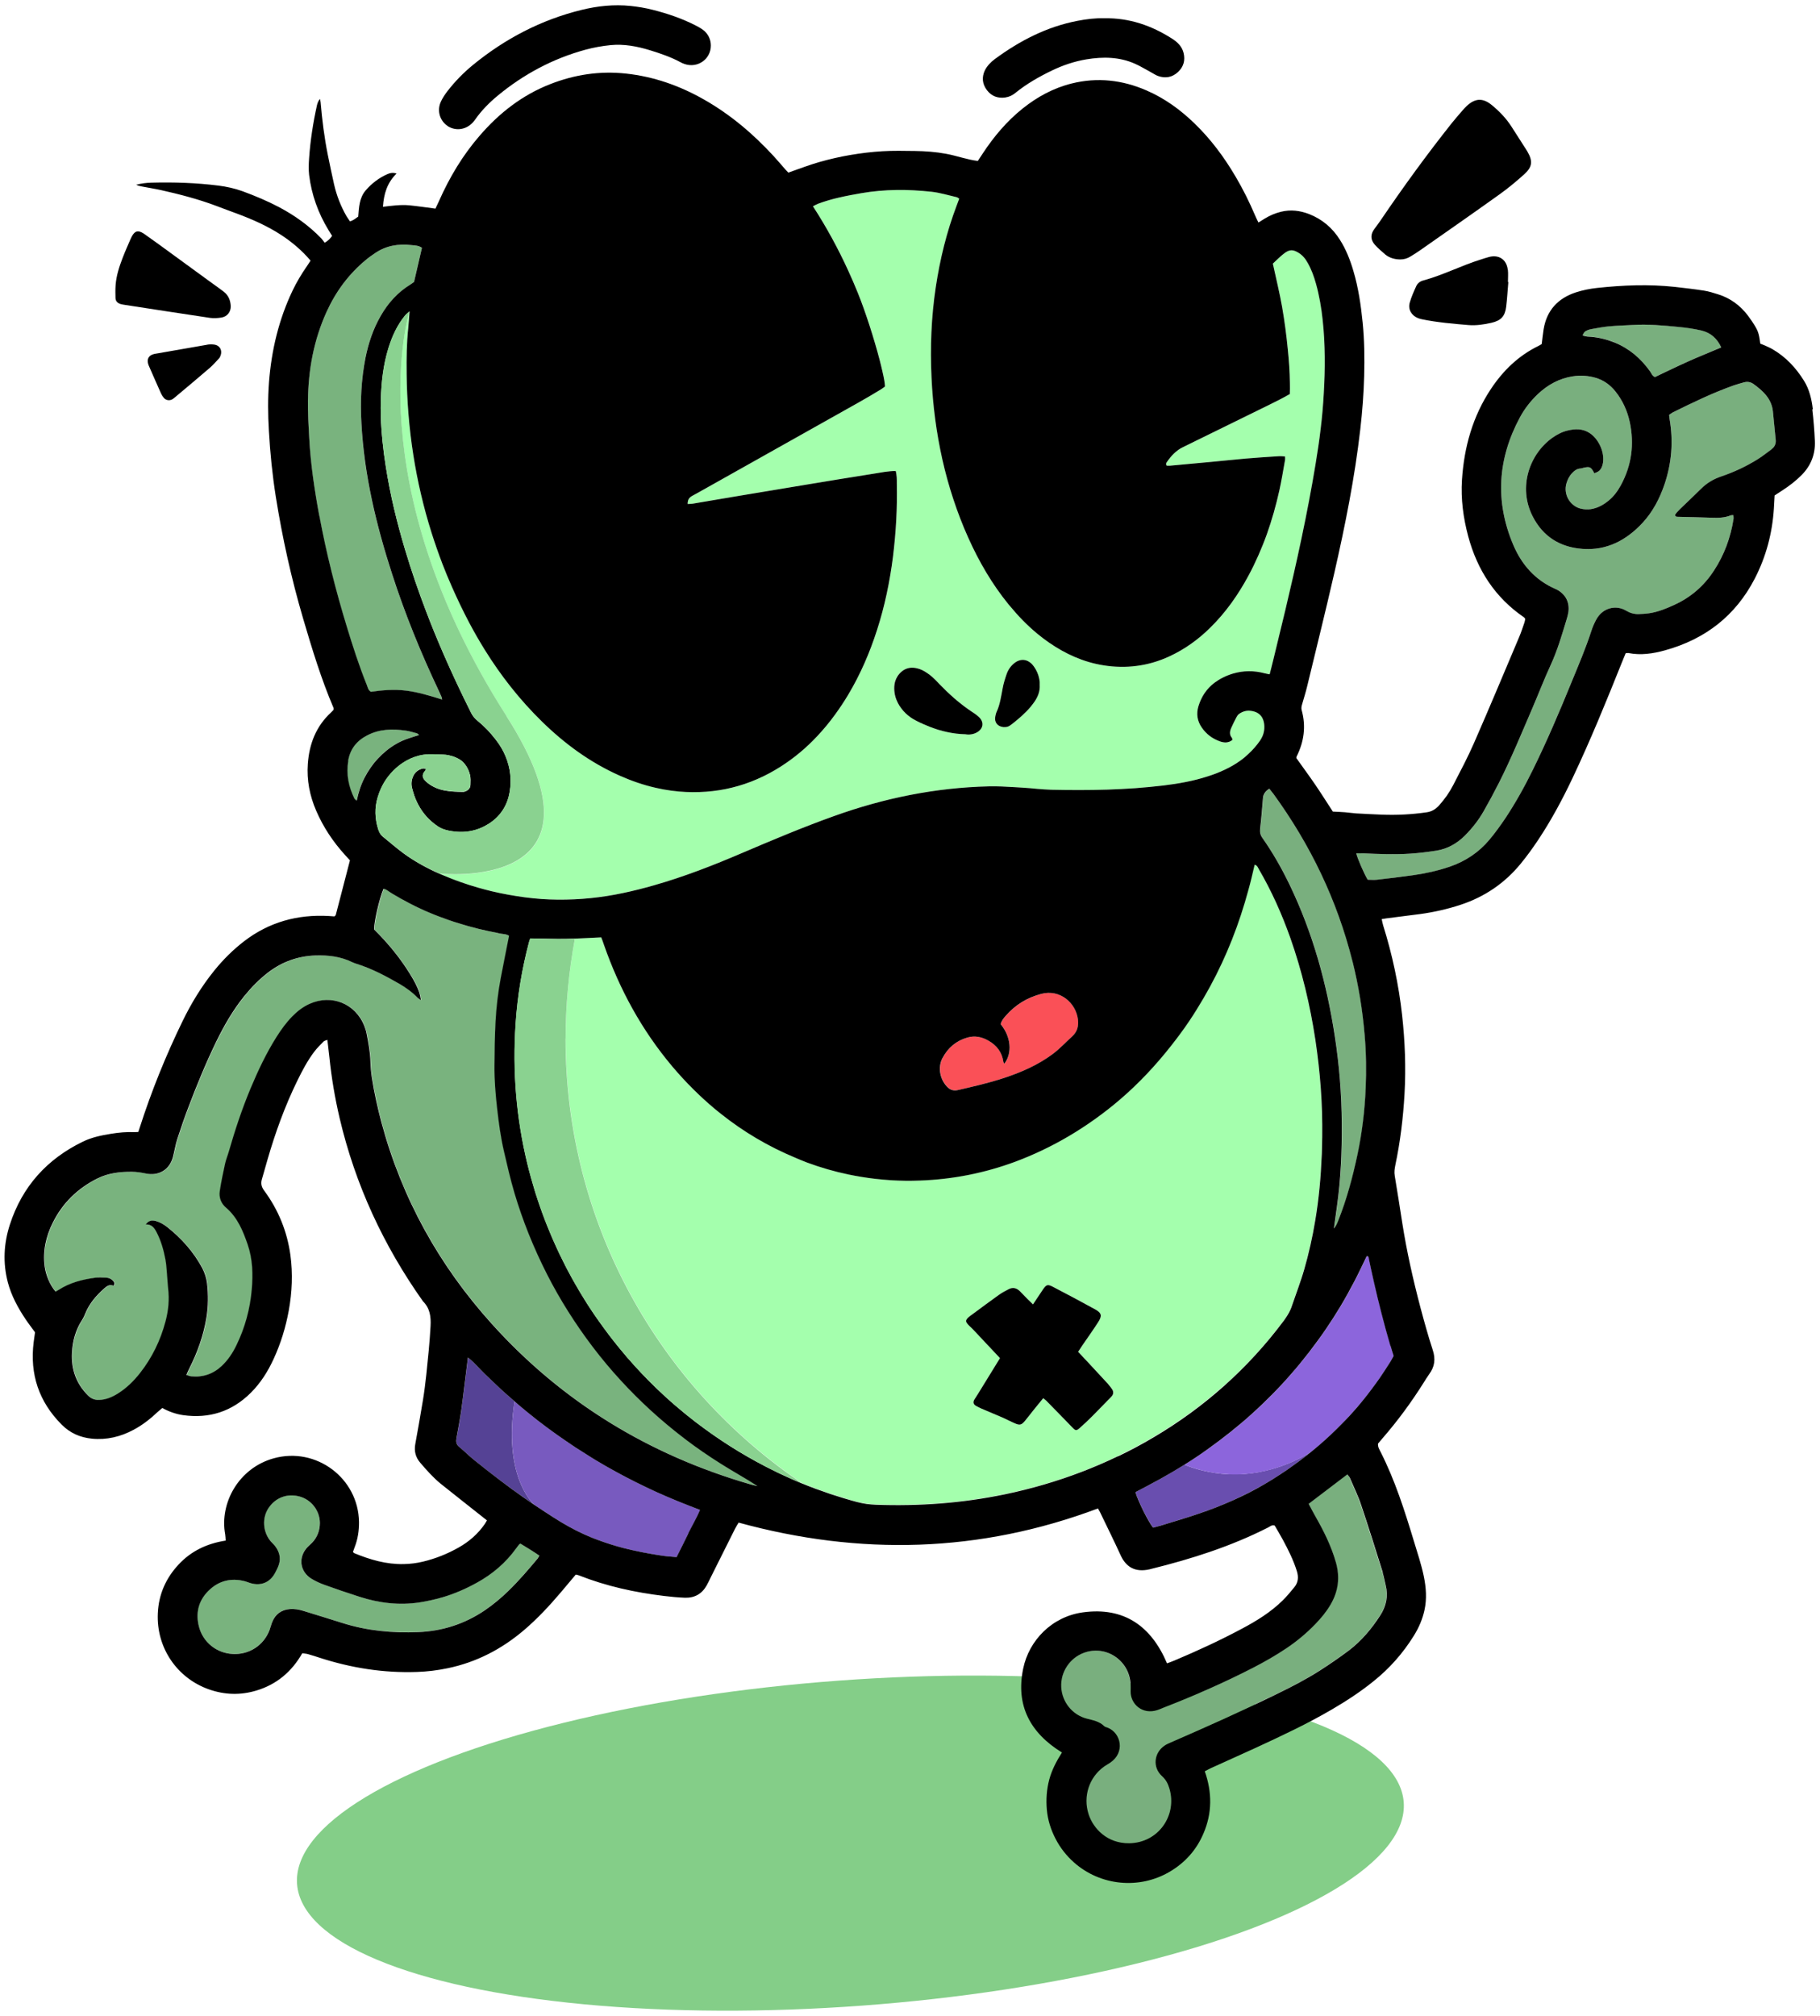 <?xml version="1.0" encoding="UTF-8"?><svg id="a" xmlns="http://www.w3.org/2000/svg" viewBox="0 0 279.08 309.12"><ellipse cx="130.38" cy="282.61" rx="85.08" ry="24.98" transform="translate(-20.47 10.38) rotate(-4.23)" fill="#84ce88" stroke-width="0"/><path d="M198.88,38.63c-.72-.38-1.22-.34-1.96.23-.62.47-1.17,1.05-1.74,1.57.57-.52,1.12-1.1,1.74-1.57.74-.56,1.24-.61,1.96-.23Z" fill="none" stroke-width="0"/><path d="M195.77,69.98c.11,0,.23-.02.34-.02h0c-.11,0-.23.02-.34.02Z" fill="none" stroke-width="0"/><path d="M128.7,30.28c-1.11.26-2.21.57-3.29.97-.12.05-.24.1-.36.17.12-.07.24-.12.36-.17,1.08-.4,2.18-.72,3.29-.97Z" fill="none" stroke-width="0"/><path d="M179.44,70.17c-.18.22-.35.45-.51.69-.05.08-.11.16-.12.25.02-.09.07-.18.12-.25.16-.24.33-.47.51-.69Z" fill="none" stroke-width="0"/><path d="M178.92,71.43c.12,0,.27.01.43,0,2.16-.2,4.33-.39,6.49-.6-2.16.2-4.33.4-6.49.6-.15.01-.31,0-.43,0Z" fill="none" stroke-width="0"/><path d="M159.13,97.23c-1.58-1.29-2.99-2.75-4.29-4.33,1.3,1.58,2.72,3.04,4.29,4.33Z" fill="none" stroke-width="0"/><path d="M137.44,29.13c-1.79.03-3.58.19-5.37.49-1.13.19-2.26.4-3.37.66,1.11-.26,2.24-.46,3.37-.66,1.79-.31,3.58-.46,5.37-.49Z" fill="none" stroke-width="0"/><path d="M169.18,102.01c.87.14,1.74.22,2.59.23-.86-.02-1.72-.09-2.59-.23-3.07-.49-5.81-1.74-8.34-3.49-.59-.41-1.16-.84-1.71-1.29.55.45,1.12.88,1.71,1.29,2.53,1.75,5.28,3,8.34,3.49Z" fill="none" stroke-width="0"/><path d="M191.42,88.3c-1.58,2.94-3.49,5.65-5.89,7.99-.93.91-1.91,1.73-2.95,2.47,1.04-.74,2.03-1.56,2.95-2.47,2.4-2.34,4.3-5.05,5.89-7.99Z" fill="none" stroke-width="0"/><path d="M196.14,61.32c-.55.28-1.09.55-1.64.82-2.22,1.09-4.44,2.18-6.66,3.27,2.22-1.09,4.44-2.17,6.66-3.27.55-.27,1.09-.54,1.64-.82Z" fill="none" stroke-width="0"/><path d="M199.96,39.48c-.22-.25-.46-.48-.75-.66.29.19.54.41.75.66Z" fill="none" stroke-width="0"/><path d="M191.17,108.99c-.42.06-.82.22-1.2.51-.15.11-.26.3-.35.47.09-.17.2-.35.35-.47.38-.29.78-.45,1.2-.51Z" fill="none" stroke-width="0"/><path d="M191.47,115.58c.64-.6,1.23-1.26,1.74-1.99.14-.2.26-.41.36-.63-.1.21-.22.42-.36.63-.51.73-1.09,1.39-1.74,1.99Z" fill="none" stroke-width="0"/><path d="M183.66,109.98c-.09-.54-.04-1.11.14-1.7-.18.59-.22,1.16-.14,1.7Z" fill="none" stroke-width="0"/><path d="M193.4,109.79c-.23-.3-.55-.53-.96-.66-.21-.07-.43-.12-.64-.14.21.02.43.07.64.14.4.13.72.36.96.66Z" fill="none" stroke-width="0"/><path d="M186.24,104.69c.39-.3.82-.56,1.28-.79.51-.26,1.04-.46,1.56-.62-.53.16-1.05.36-1.56.62-.46.23-.89.5-1.28.79Z" fill="none" stroke-width="0"/><path d="M203.06,51.89c-.05-.94-.13-1.87-.23-2.81-.1-.94-.23-1.88-.4-2.82.17.93.3,1.87.4,2.82.1.94.18,1.87.23,2.81Z" fill="none" stroke-width="0"/><path d="M195.09,101.88c.08-.32.16-.65.24-.97.6-2.47,1.2-4.93,1.79-7.4-.59,2.47-1.19,4.93-1.79,7.4-.08.32-.16.64-.24.97Z" fill="none" stroke-width="0"/><path d="M74.29,99.58c-.83-1.33-1.61-2.7-2.35-4.1-.96-1.82-1.84-3.66-2.66-5.52.82,1.86,1.7,3.7,2.66,5.52.74,1.4,1.52,2.76,2.35,4.1Z" fill="none" stroke-width="0"/><path d="M159.36,104.13c.06.3.08.61.06.91.02-.3,0-.61-.06-.91Z" fill="none" stroke-width="0"/><path d="M155.97,110.39c1-.83,1.94-1.73,2.68-2.82.52-.76.84-1.61.78-2.52.06.91-.26,1.76-.78,2.52-.74,1.09-1.67,1.99-2.68,2.82Z" fill="none" stroke-width="0"/><path d="M154.42,111.45c.19-.05.37-.13.53-.26.35-.26.69-.53,1.02-.81-.33.28-.68.54-1.02.81-.16.12-.34.21-.53.26Z" fill="none" stroke-width="0"/><path d="M158.59,102.28c.34.5.65,1.16.78,1.86-.13-.7-.43-1.36-.78-1.86Z" fill="none" stroke-width="0"/><path d="M151.65,120.57c1.3-.03,2.6.04,3.91.12-1.3-.08-2.61-.15-3.91-.12h0Z" fill="none" stroke-width="0"/><path d="M146.3,107.05c-.79-.69-1.55-1.42-2.28-2.18-.23-.24-.46-.49-.7-.72.24.24.47.48.7.72.73.76,1.49,1.49,2.28,2.18Z" fill="none" stroke-width="0"/><path d="M148.03,112.58c-.96-.02-1.88-.14-2.78-.33.9.19,1.82.31,2.78.33.29.05.58.06.88.01-.3.04-.59.03-.88-.01Z" fill="none" stroke-width="0"/><path d="M143.83,111.87c-.4-.12-.8-.26-1.2-.42.4.15.79.29,1.2.42Z" fill="none" stroke-width="0"/><path d="M146.67,107.36c.76.64,1.56,1.25,2.4,1.8-.84-.55-1.63-1.16-2.4-1.8Z" fill="none" stroke-width="0"/><path d="M110.27,121.17c-1.34.21-2.7.31-4.09.3,1.39.01,2.75-.09,4.09-.3Z" fill="none" stroke-width="0"/><path d="M137.33,72.24c.04.16.08.32.1.48-.02-.16-.06-.32-.1-.48h0Z" fill="none" stroke-width="0"/><path d="M106.04,76.1c.34-.19.69-.38,1.04-.57-.34.19-.69.38-1.04.57-.34.19-.52.45-.58.81.06-.36.25-.62.58-.81Z" fill="none" stroke-width="0"/><path d="M137.43,79.77c-.1,1.87-.26,3.74-.5,5.61-.12.95-.26,1.9-.42,2.85.16-.94.3-1.89.42-2.85.23-1.87.4-3.74.5-5.61Z" fill="none" stroke-width="0"/><path d="M133.47,60.68c-.53.31-1.05.62-1.59.92-8.26,4.65-16.53,9.28-24.8,13.93,8.27-4.64,16.54-9.28,24.8-13.93.53-.3,1.06-.61,1.59-.92Z" fill="none" stroke-width="0"/><path d="M130.05,106.54c-.62,1.04-1.3,2.06-2.02,3.05-.86,1.17-1.77,2.28-2.75,3.32.98-1.04,1.9-2.15,2.75-3.32.72-.99,1.4-2.01,2.02-3.05Z" fill="none" stroke-width="0"/><path d="M125.28,112.91c-1.64,1.74-3.46,3.28-5.5,4.59-1.2.77-2.43,1.42-3.68,1.97,1.25-.54,2.48-1.2,3.68-1.97,2.04-1.31,3.87-2.85,5.5-4.59Z" fill="none" stroke-width="0"/><path d="M135.97,91.04c-.4,1.87-.9,3.72-1.48,5.55-1.12,3.49-2.56,6.83-4.43,9.95,1.87-3.12,3.31-6.46,4.43-9.95.59-1.83,1.08-3.68,1.48-5.55Z" fill="none" stroke-width="0"/><path d="M135.28,56.9c.24,1.07.39,1.92.4,2.38-.2.14-.41.31-.64.45.23-.14.45-.31.64-.45,0-.47-.15-1.31-.4-2.38Z" fill="none" stroke-width="0"/><path d="M73.23,110.5c-.2-.16-.37-.33-.53-.52.16.19.33.36.53.52,1.03.84,1.95,1.79,2.75,2.84-.8-1.05-1.72-2-2.75-2.84Z" fill="none" stroke-width="0"/><path d="M75.46,136.66c-.71-.17-1.42-.36-2.12-.56.7.2,1.41.39,2.12.56Z" fill="none" stroke-width="0"/><path d="M187.08,113.67c.33.12.66.18.98.16-.32.02-.65-.04-.98-.16Z" fill="none" stroke-width="0"/><path d="M194.71,103.38c.08-.33.16-.63.24-.94-.08.31-.16.62-.24.94h0Z" fill="none" stroke-width="0"/><path d="M203.06,51.89c.05.94.08,1.88.09,2.81,0-.94-.04-1.88-.09-2.81Z" fill="none" stroke-width="0"/><path d="M61.76,117c.8-.54,1.65-.92,2.55-1.14-.91.22-1.76.6-2.55,1.14Z" fill="none" stroke-width="0"/><path d="M199.96,39.48c.22.25.4.53.57.83-.17-.3-.35-.57-.57-.83Z" fill="none" stroke-width="0"/><path d="M66.44,115.66c-.25,0-.49,0-.73,0,.24-.01.48-.01.73,0h0Z" fill="none" stroke-width="0"/><path d="M68.83,115.81c.39.08.78.2,1.14.36-.36-.17-.74-.28-1.14-.36Z" fill="none" stroke-width="0"/><path d="M64.31,115.86c.45-.11.92-.18,1.4-.2-.48.03-.95.09-1.4.2Z" fill="none" stroke-width="0"/><path d="M176.81,101.58c.82-.24,1.64-.54,2.44-.91-.8.37-1.62.67-2.44.91Z" fill="none" stroke-width="0"/><path d="M112.25,120.77c1.31-.32,2.59-.75,3.85-1.3-1.25.54-2.54.98-3.85,1.3Z" fill="none" stroke-width="0"/><path d="M137.51,73.67c0-.31-.02-.63-.07-.95.05.32.06.63.07.95Z" fill="none" stroke-width="0"/><path d="M135.28,56.9c-.12-.54-.27-1.13-.43-1.76.17.63.31,1.23.43,1.76Z" fill="none" stroke-width="0"/><path d="M63.37,121.43c.11.38.24.76.39,1.12-.15-.36-.27-.73-.39-1.12Z" fill="none" stroke-width="0"/><path d="M146.81,30.28c.08.04.17.11.28.18-.11-.07-.19-.14-.28-.18Z" fill="none" stroke-width="0"/><path d="M124.64,31.64h0c.15-.07.28-.15.4-.21-.12.07-.26.14-.4.21Z" fill="none" stroke-width="0"/><path d="M174.31,102.1c.84-.11,1.67-.28,2.49-.52-.82.24-1.65.41-2.49.52Z" fill="none" stroke-width="0"/><path d="M137.45,29.13c.88-.01,1.76,0,2.64.05-.88-.04-1.76-.06-2.64-.05Z" fill="none" stroke-width="0"/><path d="M61.17,117.43c.19-.15.39-.3.59-.43-.2.13-.39.28-.59.43-1.19.96-2.1,2.11-2.71,3.45.62-1.34,1.52-2.5,2.71-3.45Z" fill="none" stroke-width="0"/><path d="M65.32,117.92c-.09-.05-.17-.07-.26-.08.08.01.17.04.26.08-.03.1-.03.19-.08.24-.26.28-.38.54-.39.78,0-.24.13-.49.39-.78.05-.05.05-.15.08-.24Z" fill="none" stroke-width="0"/><path d="M69.86,127.52c-.19-.02-.38-.04-.57-.07-.15-.02-.3-.05-.45-.08.15.03.3.06.45.08.19.03.38.05.57.07Z" fill="none" stroke-width="0"/><path d="M65.58,120.04c-.44-.35-.73-.69-.73-1.08,0,.38.29.72.73,1.08.03.02.06.05.09.07,1.62,1.23,3.52,1.28,5.42,1.31h0c-1.91-.02-3.8-.08-5.42-1.31-.03-.02-.06-.05-.09-.07Z" fill="none" stroke-width="0"/><path d="M72.46,127.38c-.61.14-1.24.2-1.87.19.64.01,1.26-.05,1.87-.19Z" fill="none" stroke-width="0"/><path d="M57.67,123.48c-.11.8-.09,1.6.04,2.4-.13-.8-.15-1.6-.04-2.4Z" fill="none" stroke-width="0"/><path d="M78.16,118.07c.15.85.18,1.72.1,2.63-.09,1.02-.33,1.95-.73,2.77.4-.83.64-1.75.73-2.77.08-.9.04-1.78-.1-2.63Z" fill="none" stroke-width="0"/><path d="M58.46,128.02c.07.09.16.18.26.26.54.43,1.07.88,1.6,1.32-.53-.44-1.06-.89-1.6-1.32-.1-.08-.18-.16-.26-.26Z" fill="none" stroke-width="0"/><path d="M71.31,117.18c-.21-.26-.45-.5-.75-.69-.19-.12-.39-.22-.6-.32.21.09.4.2.6.32.3.18.54.43.75.69Z" fill="none" stroke-width="0"/><path d="M64.59,132.57c.91.51,1.85.97,2.81,1.4.22.1.44.18.66.28-.22-.09-.44-.18-.66-.28-.96-.42-1.9-.89-2.81-1.4Z" fill="none" stroke-width="0"/><path d="M58.39,63.83c.08,2.58.36,5.14.76,7.69.17,1.08.36,2.16.57,3.24-.21-1.07-.4-2.15-.57-3.24-.4-2.55-.69-5.11-.76-7.69Z" fill="none" stroke-width="0"/><path d="M67.97,100.15c-.9-2.06-1.75-4.14-2.55-6.24.8,2.1,1.66,4.18,2.55,6.24Z" fill="none" stroke-width="0"/><path d="M142.56,103.49c-.49-.38-1.05-.74-1.63-.93-.04-.01-.08-.02-.12-.03.04.01.08.02.12.03.58.2,1.13.55,1.63.93Z" fill="none" stroke-width="0"/><path d="M72.69,109.97c-.16-.19-.3-.41-.42-.64.12.24.26.45.42.64Z" fill="none" stroke-width="0"/><path d="M78.16,118.07c-.09-.5-.22-.98-.38-1.46.16.48.29.96.38,1.46Z" fill="none" stroke-width="0"/><path d="M72.27,109.33c-1.52-3.03-2.95-6.08-4.3-9.18,1.34,3.1,2.78,6.15,4.3,9.18Z" fill="none" stroke-width="0"/><path d="M58.7,57.29c.18-1.31.45-2.6.84-3.88-.39,1.28-.66,2.57-.84,3.88Z" fill="none" stroke-width="0"/><path d="M61.23,81.16c.29,1.06.59,2.11.9,3.16.98,3.24,2.08,6.44,3.28,9.59-1.21-3.15-2.31-6.34-3.28-9.59-.32-1.05-.62-2.11-.9-3.16Z" fill="none" stroke-width="0"/><path d="M76.54,124.98c.4-.46.73-.96,1-1.51-.26.55-.6,1.06-1,1.51Z" fill="none" stroke-width="0"/><path d="M149.07,109.16c.26.17.52.36.77.55-.24-.2-.5-.38-.77-.55Z" fill="none" stroke-width="0"/><path d="M202.51,179.64c-.11,1.65-.27,3.29-.48,4.93.21-1.64.37-3.28.48-4.93Z" fill="none" stroke-width="0"/><path d="M202.5,166.83c.18,2.48.25,4.97.22,7.46.03-2.49-.05-4.98-.22-7.46Z" fill="none" stroke-width="0"/><path d="M190.86,138.35c.37-1.26.73-2.52,1.04-3.81-.31,1.29-.66,2.55-1.04,3.81Z" fill="none" stroke-width="0"/><path d="M199.52,196.07c-.31.94-.64,1.87-.97,2.8.33-.93.66-1.86.97-2.8Z" fill="none" stroke-width="0"/><path d="M202.5,166.83c-.18-2.48-.46-4.95-.83-7.42-.81-5.33-2.05-10.54-3.84-15.62,1.79,5.08,3.03,10.3,3.84,15.62.37,2.47.65,4.94.83,7.42Z" fill="none" stroke-width="0"/><path d="M193,133.24c-.14-.25-.24-.57-.64-.69h0c.41.12.5.44.64.69Z" fill="none" stroke-width="0"/><path d="M197.81,200.87c.09-.2.17-.4.24-.6.16-.47.32-.93.49-1.4-.17.47-.33.93-.49,1.4-.07.21-.15.41-.24.6Z" fill="none" stroke-width="0"/><path d="M199.52,196.07c.15-.47.3-.94.44-1.41.72-2.49,1.28-5.01,1.7-7.55-.42,2.54-.98,5.05-1.7,7.55-.14.47-.28.94-.44,1.41Z" fill="none" stroke-width="0"/><path d="M130.08,180.06c1.35.28,2.71.5,4.07.66-1.37-.16-2.73-.37-4.07-.66Z" fill="none" stroke-width="0"/><path d="M83.11,185.89c-.11-.3-.22-.6-.32-.9.1.3.21.6.32.9Z" fill="none" stroke-width="0"/><path d="M83.93,188.04c-.12-.3-.24-.61-.36-.91.12.31.24.61.36.91Z" fill="none" stroke-width="0"/><path d="M82.35,183.69c-.09-.29-.19-.57-.28-.86.09.29.18.57.28.86Z" fill="none" stroke-width="0"/><path d="M84.8,190.14c-.13-.3-.26-.6-.39-.91.13.3.26.61.39.91Z" fill="none" stroke-width="0"/><path d="M80.27,175.77c-.35-1.77-.64-3.54-.86-5.32.22,1.78.5,3.55.86,5.32Z" fill="none" stroke-width="0"/><path d="M81.64,181.37c-.07-.24-.14-.49-.21-.73.07.24.14.49.21.73Z" fill="none" stroke-width="0"/><path d="M109.64,170.04c.29.24.58.47.88.71-.29-.23-.59-.47-.88-.71Z" fill="none" stroke-width="0"/><path d="M88.16,143.9c-.45.02-.9.04-1.34.05.45,0,.89-.03,1.34-.05,0,0,0,0,0,0Z" fill="none" stroke-width="0"/><path d="M177.72,233.99c.08-.02.16-.04.24-.06.98-.3,1.96-.6,2.94-.9-.98.3-1.96.6-2.94.9-.08.02-.16.04-.24.06Z" fill="none" stroke-width="0"/><path d="M207.55,216.41c-.39.44-.78.86-1.18,1.28.4-.42.79-.85,1.18-1.28Z" fill="none" stroke-width="0"/><path d="M174.12,228.79h0c.62-.33,1.24-.65,1.86-.98-.62.33-1.25.65-1.86.98Z" fill="none" stroke-width="0"/><path d="M197.36,225.37c-.35.24-.72.48-1.08.72.36-.24.72-.48,1.08-.72Z" fill="none" stroke-width="0"/><path d="M185.17,222.22c-1.16.82-2.34,1.61-3.55,2.37,0,0,0,0,0,0,1.2-.75,2.39-1.54,3.55-2.36Z" fill="none" stroke-width="0"/><path d="M201.14,222.55c-.93.75-1.89,1.48-2.87,2.18,2.73-1.94,5.25-4.1,7.56-6.48-1.48,1.52-3.04,2.96-4.69,4.3Z" fill="none" stroke-width="0"/><path d="M188.96,230.1c1.67-.75,3.31-1.58,4.91-2.5,0,0,0,0,0,0,0,0,0,0,0,0-1.59.93-3.23,1.76-4.91,2.5Z" fill="none" stroke-width="0"/><path d="M141.04,180.99c5.12-.18,10-1.17,14.66-2.9-4.66,1.73-9.54,2.72-14.66,2.9-1.49.05-2.97.03-4.43-.05,1.47.09,2.94.11,4.43.05Z" fill="none" stroke-width="0"/><path d="M85.74,192.2c-.14-.29-.27-.58-.41-.88.13.29.27.59.41.88Z" fill="none" stroke-width="0"/><path d="M130.08,180.06c-2.15-.45-4.27-1.07-6.37-1.84-.6-.22-1.19-.48-1.78-.73.59.25,1.17.5,1.78.73,2.09.78,4.22,1.39,6.36,1.84Z" fill="none" stroke-width="0"/><path d="M209.7,213.82c-.33.43-.67.85-1.01,1.26.34-.42.68-.83,1.01-1.26Z" fill="none" stroke-width="0"/><path d="M81.12,144.4c.04-.15.09-.29.17-.52-.07.23-.13.37-.17.52-1.09,4.14-1.79,8.34-2.07,12.61-.06.9-.1,1.8-.13,2.7.03-.9.07-1.8.13-2.7.28-4.27.97-8.47,2.07-12.61Z" fill="none" stroke-width="0"/><path d="M184.55,152.98c-.69,1.18-1.41,2.36-2.18,3.5-.88,1.31-1.81,2.56-2.77,3.78.96-1.22,1.89-2.47,2.77-3.78.77-1.15,1.49-2.32,2.18-3.5Z" fill="none" stroke-width="0"/><path d="M211.56,211.29c-.18.26-.36.52-.55.77.18-.26.37-.51.55-.77Z" fill="none" stroke-width="0"/><path d="M96.33,208.31c1.28,1.47,2.62,2.89,4.02,4.25-1.4-1.36-2.74-2.78-4.02-4.25Z" fill="none" stroke-width="0"/><path d="M131.47,230.31s.01,0,.02,0c.46.12.93.22,1.39.28-.47-.07-.93-.16-1.39-.28,0,0-.01,0-.02,0Z" fill="none" stroke-width="0"/><path d="M213.22,206.35c.07.25.15.49.23.75-.08-.26-.16-.5-.23-.75-.96-3.3-1.81-6.63-2.57-9.98.76,3.35,1.61,6.68,2.57,9.98Z" fill="none" stroke-width="0"/><path d="M95.74,237.39c1.93.49,3.89.86,5.88,1.15.7.1,1.4.14,2.14.21-.74-.07-1.44-.11-2.14-.21-1.98-.29-3.94-.66-5.88-1.15Z" fill="none" stroke-width="0"/><path d="M127.2,229.01c-.68-.23-1.36-.47-2.04-.72.67.25,1.35.49,2.04.72Z" fill="none" stroke-width="0"/><path d="M129.3,229.68c-.56-.17-1.11-.35-1.67-.53.55.18,1.11.36,1.67.53Z" fill="none" stroke-width="0"/><path d="M125.15,228.28c-.69-.26-1.37-.52-2.05-.8.68.28,1.36.55,2.05.8Z" fill="none" stroke-width="0"/><path d="M121.09,226.62c-.6-.27-1.2-.54-1.8-.83.59.28,1.19.56,1.8.83Z" fill="none" stroke-width="0"/><path d="M123.09,227.48c-.63-.26-1.25-.52-1.87-.8.62.27,1.24.54,1.87.8Z" fill="none" stroke-width="0"/><path d="M119.15,225.73c-.6-.29-1.2-.59-1.8-.9.59.31,1.19.6,1.8.9Z" fill="none" stroke-width="0"/><path d="M82.41,217.75c.94.73,1.89,1.43,2.85,2.12,1,.71,2.01,1.4,3.03,2.08.37.24.74.47,1.11.7-.37-.24-.75-.46-1.11-.7-1.02-.67-2.03-1.37-3.03-2.08-.96-.69-1.91-1.4-2.85-2.12-.94-.73-1.86-1.47-2.76-2.24.22.19.45.36.67.54.69.57,1.38,1.14,2.09,1.69Z" fill="none" stroke-width="0"/><path d="M81,230.11c-1.38-.95-2.74-1.94-4.08-2.95,2.18,1.65,4.42,3.22,6.71,4.71-.57-.37-1.14-.75-1.7-1.13-.31-.21-.62-.42-.93-.63Z" fill="none" stroke-width="0"/><path d="M86.75,194.22c-.14-.26-.27-.53-.4-.8.13.27.26.54.4.8Z" fill="none" stroke-width="0"/><path d="M93.8,236.85c-.75-.23-1.5-.49-2.24-.77.74.28,1.49.54,2.24.77Z" fill="none" stroke-width="0"/><path d="M71.76,208.16c-.05.43-.08.62-.1.82-.15,1.21-.3,2.43-.45,3.64.15-1.21.3-2.43.45-3.64.02-.2.05-.39.1-.82Z" fill="none" stroke-width="0"/><path d="M71.65,222.95c.32.29.64.58.97.85,1.32,1.08,2.67,2.13,4.03,3.16-1.36-1.03-2.7-2.08-4.03-3.16-.33-.27-.65-.56-.97-.85Z" fill="none" stroke-width="0"/><path d="M86.09,233.43s0,0,0,0c.74.45,1.5.87,2.28,1.26-.77-.39-1.53-.81-2.28-1.26,0,0,0,0,0,0Z" fill="none" stroke-width="0"/><path d="M91.98,202.79c-.24-.34-.48-.68-.72-1.02.24.34.47.68.72,1.02Z" fill="none" stroke-width="0"/><path d="M93.31,204.6c-.26-.34-.52-.69-.77-1.04.26.35.51.7.77,1.04Z" fill="none" stroke-width="0"/><path d="M117.32,224.81c-3.68-1.9-7.16-4.12-10.43-6.61,3.27,2.49,6.75,4.7,10.43,6.61Z" fill="none" stroke-width="0"/><path d="M90.71,200.94c-.22-.33-.45-.67-.66-1.01.22.34.44.67.66,1.01Z" fill="none" stroke-width="0"/><path d="M94.68,206.35c-.29-.35-.57-.71-.85-1.07.28.36.56.72.85,1.07Z" fill="none" stroke-width="0"/><path d="M89.48,199.03c-.2-.33-.41-.65-.6-.98.2.33.4.65.6.98Z" fill="none" stroke-width="0"/><path d="M88.26,196.98c-.18-.31-.36-.62-.53-.93.17.31.35.62.53.93Z" fill="none" stroke-width="0"/><path d="M96.11,208.07c-.33-.38-.64-.76-.96-1.15.32.38.64.77.96,1.15Z" fill="none" stroke-width="0"/><path d="M101.74,213.87c-.44-.4-.87-.81-1.29-1.22.42.41.86.82,1.29,1.22Z" fill="none" stroke-width="0"/><path d="M104.96,216.68c-.44-.36-.88-.73-1.31-1.1.43.37.87.74,1.31,1.1Z" fill="none" stroke-width="0"/><path d="M103.3,215.28c-.43-.37-.86-.75-1.28-1.14.42.38.85.76,1.28,1.14Z" fill="none" stroke-width="0"/><path d="M106.67,218.04c-.47-.36-.93-.73-1.39-1.1.46.37.92.74,1.39,1.1Z" fill="none" stroke-width="0"/><path d="M187.73,212.44c3.32-2.97,6.35-6.27,9.07-9.91.39-.53.75-1.07,1.02-1.66.09-.2.17-.4.24-.6.16-.47.32-.93.49-1.4.33-.93.66-1.86.97-2.8.15-.47.3-.94.44-1.41.72-2.49,1.28-5.01,1.7-7.55.14-.85.27-1.69.38-2.54.21-1.64.37-3.28.48-4.93.06-.92.11-1.84.15-2.77.03-.86.05-1.72.06-2.58.03-2.49-.05-4.98-.22-7.46s-.46-4.95-.83-7.42c-.81-5.33-2.05-10.54-3.84-15.62-1.29-3.66-2.86-7.19-4.83-10.54-.14-.25-.23-.57-.64-.69-.08.34-.16.68-.24,1.01-.08.33-.15.65-.23.98-.31,1.29-.66,2.55-1.04,3.81-1.53,5.13-3.61,10.01-6.31,14.63-.69,1.18-1.41,2.36-2.18,3.5-.88,1.31-1.81,2.56-2.77,3.78-2.37,3.02-4.97,5.8-7.86,8.28-2.43,2.09-5.06,3.98-7.9,5.65-2.64,1.55-5.35,2.86-8.15,3.89-4.66,1.73-9.54,2.72-14.66,2.9-1.49.05-2.97.03-4.43-.05-.82-.05-1.64-.13-2.45-.22-1.37-.16-2.73-.37-4.07-.66-2.15-.45-4.27-1.07-6.36-1.84-.6-.22-1.19-.48-1.78-.73-4.17-1.74-7.97-4-11.43-6.75-.29-.23-.59-.47-.88-.71-2.34-1.95-4.51-4.12-6.53-6.51-4.69-5.56-8.12-11.84-10.51-18.7-.13-.37-.27-.73-.41-1.12h0c-1.36.06-2.69.14-4.01.19,0,0,0,0,0,0-.94,4.97-1.43,10.09-1.43,15.33,0,28.43,14.43,53.49,36.37,68.25,0,0,0,0,0,0,.68.28,1.36.54,2.05.8,0,0,0,0,.01,0,.67.25,1.35.49,2.04.72.14.05.29.09.43.14.55.18,1.11.36,1.67.53.72.22,1.44.43,2.17.62,0,0,.01,0,.02,0,.46.12.93.22,1.39.28.47.07.94.11,1.41.12,3.33.12,6.65.06,9.95-.2,3.3-.26,6.58-.72,9.85-1.4,1.01-.21,2.01-.44,3.01-.69s1.98-.51,2.96-.8c3.92-1.14,7.72-2.59,11.39-4.36,1.84-.89,3.64-1.85,5.42-2.9,3.91-2.31,7.53-4.95,10.85-7.92ZM170.39,214.19c-.98.99-1.94,2-2.93,2.99-.58.58-1.18,1.13-1.78,1.68-.64.58-.72.55-1.31-.07-1.3-1.35-2.61-2.69-3.92-4.02-.12-.12-.26-.22-.47-.39-.49.59-.96,1.16-1.42,1.74-.47.58-.92,1.18-1.4,1.76-.51.61-.78.69-1.5.37-.66-.28-1.28-.63-1.94-.91-1.06-.46-2.13-.89-3.19-1.35-.28-.12-.55-.27-.82-.41-.46-.24-.52-.59-.27-1.02.17-.29.37-.57.55-.86,1.09-1.77,2.18-3.53,3.26-5.3.07-.11.1-.25.08-.18-1.45-1.54-2.82-3-4.19-4.46-.21-.22-.46-.41-.66-.64-.46-.5-.44-.72.08-1.18.15-.14.32-.25.49-.37,1.37-1.01,2.73-2.03,4.12-3.02.47-.33.98-.6,1.49-.87.66-.34,1.25-.2,1.76.32.41.41.81.83,1.21,1.24.23.24.48.46.78.76.54-.81,1.02-1.55,1.52-2.28.52-.76.71-.85,1.51-.43,2.17,1.13,4.34,2.28,6.48,3.46,1.02.56,1.11.99.48,1.98-.77,1.2-1.61,2.36-2.41,3.54-.21.31-.41.62-.66,1,.52.56,1.03,1.09,1.54,1.64,1.04,1.12,2.08,2.25,3.12,3.37.18.2.35.42.51.64.33.45.32.86-.09,1.27Z" fill="#a4ffad" stroke-width="0"/><path d="M62.33,57.24c-.02-2.33,0-4.66.25-6.99.04-.39.07-.78.1-1.19s.06-.85.1-1.33c0,0-8.16,26.06,14.91,62.11,17.4,27.18-10.3,24.12-10.3,24.12.22.1.44.18.66.28,1.73.73,3.48,1.35,5.27,1.86.7.2,1.41.39,2.12.56,1.65.39,3.33.7,5.03.92.85.11,1.69.2,2.54.26,1.69.12,3.39.13,5.09.05.85-.04,1.7-.11,2.54-.19,3.27-.34,6.46-1.06,9.62-1.95,4.64-1.32,9.13-3.07,13.56-4.97,2.32-1,4.65-1.98,6.99-2.93,2.34-.95,4.7-1.87,7.08-2.72,7.68-2.76,15.58-4.37,23.75-4.56h0c1.3-.03,2.6.04,3.91.12.43.03.87.05,1.3.08.73.04,1.46.11,2.19.18.73.07,1.46.13,2.19.14,2.87.07,5.73.08,8.59-.02,1.43-.05,2.86-.12,4.29-.22,1.43-.1,2.86-.24,4.28-.41,1.16-.14,2.31-.31,3.45-.54,1.14-.23,2.27-.51,3.38-.87.89-.29,1.75-.62,2.59-1.01.84-.4,1.64-.86,2.4-1.4.44-.32.85-.67,1.25-1.04.64-.6,1.23-1.26,1.74-1.99.14-.2.26-.41.36-.63.3-.64.39-1.33.28-2.07-.07-.43-.22-.8-.45-1.1-.23-.3-.55-.53-.96-.66-.21-.07-.43-.12-.64-.14-.21-.02-.43-.02-.63,0-.42.06-.82.22-1.2.51-.15.11-.26.3-.35.47-.27.52-.53,1.06-.78,1.59-.12.26-.21.53-.21.79,0,.26.07.52.28.77.07.08.06.21.09.32-.15.12-.31.21-.46.28s-.32.1-.48.11c-.32.02-.65-.04-.98-.16-1.15-.41-2.09-1.11-2.78-2.12-.34-.5-.56-1.02-.65-1.57-.09-.54-.04-1.11.14-1.7.46-1.5,1.28-2.7,2.45-3.59.39-.3.82-.56,1.28-.79.51-.26,1.04-.46,1.56-.62,1.58-.47,3.21-.49,4.89-.04.22.06.44.09.74.15.08-.33.16-.63.24-.94.05-.19.09-.38.14-.56.08-.32.16-.65.24-.97.6-2.47,1.2-4.93,1.79-7.4,1.76-7.41,3.39-14.84,4.63-22.36.3-1.79.56-3.59.78-5.4.21-1.8.38-3.61.48-5.43.1-1.88.16-3.75.15-5.63,0-.94-.04-1.88-.09-2.81-.05-.94-.13-1.87-.23-2.81-.1-.94-.23-1.88-.4-2.82-.17-.93-.37-1.86-.63-2.77-.31-1.1-.7-2.18-1.27-3.19-.17-.3-.35-.57-.57-.83-.22-.25-.46-.48-.75-.66-.11-.07-.22-.14-.32-.19-.72-.38-1.22-.34-1.96.23-.62.47-1.17,1.05-1.74,1.57.49,2.26,1.03,4.44,1.42,6.65.38,2.18.66,4.38.88,6.58.16,1.68.28,3.36.31,5.06,0,.57,0,1.14-.01,1.71-.54.32-1.09.61-1.64.89-.55.28-1.09.55-1.64.82-2.22,1.09-4.44,2.18-6.66,3.27-2.14,1.05-4.28,2.11-6.42,3.15-.27.13-.52.28-.75.44-.47.33-.87.72-1.23,1.17-.18.22-.35.45-.51.69-.05.08-.11.16-.12.25-.02.09,0,.2.12.31.12,0,.27.01.43,0,2.16-.2,4.33-.39,6.49-.6,1.73-.16,3.46-.35,5.19-.5,1.58-.13,3.16-.24,4.74-.34.11,0,.23-.02.34-.02h0c.31-.02.62.03.93.04,0,.23.02.39,0,.54-.28,1.55-.53,3.12-.87,4.66-.5,2.29-1.13,4.53-1.92,6.72-.2.55-.4,1.09-.62,1.63-.43,1.08-.9,2.14-1.41,3.19-.26.52-.52,1.05-.8,1.56-1.58,2.94-3.49,5.65-5.89,7.99-.93.91-1.91,1.73-2.95,2.47s-2.15,1.38-3.34,1.92c-.8.37-1.62.67-2.44.91-.82.24-1.65.41-2.49.52s-1.69.16-2.54.14c-.86-.02-1.72-.09-2.59-.23-3.07-.49-5.81-1.74-8.34-3.49-.59-.41-1.16-.84-1.71-1.29-1.58-1.29-2.99-2.75-4.29-4.33-.06-.08-.13-.15-.19-.22-2.54-3.12-4.54-6.55-6.18-10.22-.87-1.96-1.64-3.94-2.3-5.94-.66-2-1.22-4.03-1.68-6.08-.92-4.1-1.45-8.29-1.66-12.55-.22-4.63-.04-9.24.65-13.84.64-4.27,1.66-8.44,3.19-12.49.14-.37.28-.73.41-1.1-.11-.07-.19-.14-.28-.18-.02,0-.03-.02-.05-.03-1.31-.3-2.6-.7-3.93-.85-.91-.1-1.83-.18-2.74-.22-.88-.04-1.76-.06-2.64-.05h0c-1.79.03-3.58.19-5.37.49-1.13.19-2.26.4-3.37.66-1.11.26-2.21.57-3.29.97-.12.05-.24.1-.36.17s-.26.14-.4.21c2.07,3.19,3.85,6.47,5.41,9.87.52,1.13,1.01,2.27,1.48,3.43,1.17,2.88,2.49,7.03,3.32,10.2.17.63.31,1.23.43,1.76.24,1.07.39,1.92.4,2.38-.2.14-.41.31-.64.45-.53.31-1.05.63-1.57.94-.53.31-1.05.62-1.59.92-8.26,4.65-16.53,9.28-24.8,13.93-.34.19-.69.38-1.04.57-.34.19-.52.45-.58.81-.02.12-.03.25-.03.39.31-.02.54-.01.77-.05,2.06-.34,4.13-.7,6.19-1.05,3.51-.59,7.01-1.17,10.52-1.75,3.7-.61,7.4-1.23,11.11-1.81,1.08-.17,2.16-.41,3.31-.4h0c.04.16.07.32.1.48.05.32.06.63.07.95,0,.16,0,.31,0,.47.04,1.88,0,3.76-.09,5.63-.1,1.87-.26,3.74-.5,5.61-.12.95-.26,1.9-.42,2.85-.16.94-.34,1.88-.54,2.82-.4,1.87-.9,3.72-1.48,5.55-1.12,3.49-2.56,6.83-4.43,9.95-.62,1.04-1.3,2.06-2.02,3.05-.86,1.17-1.77,2.28-2.75,3.32-1.64,1.74-3.46,3.28-5.5,4.59-1.2.77-2.43,1.42-3.68,1.97-1.25.54-2.54.98-3.85,1.3-.65.16-1.32.29-1.98.4-1.34.21-2.7.31-4.09.3-.69,0-1.4-.04-2.1-.1-.79-.07-1.58-.18-2.35-.32-.39-.07-.77-.15-1.16-.24-1.92-.44-3.78-1.08-5.6-1.89-4.49-2.01-8.39-4.87-11.9-8.3-3.4-3.33-6.29-7.03-8.78-11.03-.83-1.33-1.61-2.7-2.35-4.1-.96-1.82-1.84-3.66-2.66-5.52-.52-1.19-1.03-2.39-1.49-3.6-.59-1.55-1.14-3.1-1.63-4.67-2.48-7.85-3.74-16.01-3.83-24.45ZM152.63,109.81c.05-.23.11-.47.2-.68.13-.28.24-.57.33-.86.09-.29.17-.59.23-.88.13-.59.23-1.2.35-1.8.07-.38.17-.77.27-1.15.11-.38.23-.75.36-1.12.22-.64.61-1.19,1.15-1.63.11-.09.23-.17.35-.24s.23-.12.35-.16c.71-.25,1.45-.06,2.05.57.11.11.22.26.32.41.34.5.65,1.16.78,1.86.06.3.08.61.06.91.06.91-.26,1.76-.78,2.52-.74,1.09-1.68,1.99-2.68,2.82-.33.28-.68.54-1.02.81-.16.12-.34.21-.53.26-.19.05-.39.06-.59.03-.92-.11-1.39-.76-1.2-1.67ZM137.59,103.72c.09-.15.2-.29.32-.43.52-.59,1.13-.87,1.79-.92.36-.02.74.03,1.12.15.04.01.08.02.12.03.58.2,1.13.55,1.63.93.26.2.51.43.75.66s.47.48.7.72c.73.76,1.49,1.49,2.28,2.18.12.1.24.2.36.31.76.64,1.56,1.25,2.4,1.8.26.17.52.36.77.55.09.07.19.14.27.23.21.2.35.41.44.62.26.64,0,1.31-.74,1.73-.29.17-.59.26-.89.3-.3.04-.59.03-.88-.01-.96-.02-1.88-.14-2.78-.33-.48-.1-.96-.23-1.43-.37-.4-.12-.8-.26-1.2-.42-.72-.28-1.43-.59-2.13-.95-1.23-.63-2.19-1.53-2.84-2.76-.42-.79-.59-1.63-.54-2.51.03-.55.19-1.06.47-1.51Z" fill="#a4ffad" stroke-width="0"/><path d="M146.93,167.13c2.35-.54,4.69-1.08,6.99-1.83,2.68-.88,5.24-1.98,7.52-3.69,1.08-.81,1.99-1.8,2.98-2.7.79-.72,1.01-1.57.89-2.56-.3-2.59-2.77-4.72-5.63-3.96-2.17.57-3.98,1.69-5.46,3.37-.33.38-.66.78-.76,1.29,1.57,1.9,1.82,4.42.55,6.05-.08-.16-.13-.23-.14-.3-.21-1.48-1.03-2.53-2.31-3.25-1.01-.57-2.07-.79-3.19-.47-1.72.49-3.01,1.57-3.83,3.14-.75,1.43-.4,3.24.7,4.39.49.51,1,.67,1.7.51Z" fill="#fa5057" stroke-width="0"/><path d="M54.68,122.76c.28-1.3.65-2.46,1.22-3.56.55-1.06,1.22-2.03,2.03-2.9.84-.9,1.8-1.66,2.86-2.28,1.05-.61,2.21-.94,3.46-1.33-.19-.15-.26-.24-.36-.27-.57-.15-1.14-.32-1.73-.41-2.02-.28-4-.25-5.89.74-1.63.85-2.61,2.11-2.91,3.92-.34,2.03.05,3.93.94,5.75.06.12.2.19.36.34Z" fill="#79b37e" stroke-width="0"/><path d="M79.58,236.81c-.14.19-.29.37-.43.57-1.6,2.22-3.62,3.95-6.01,5.27-1.7.94-3.47,1.72-5.33,2.26-1.13.33-2.3.6-3.46.77-3.14.48-6.22.11-9.23-.86-1.8-.58-3.59-1.19-5.38-1.83-.67-.24-1.32-.53-1.93-.9-1.88-1.12-2.15-3.38-.62-4.93.22-.23.47-.42.68-.65.79-.85,1.18-1.87,1.17-3.02-.02-1.87-1.28-3.54-3.1-4.04-1.93-.53-3.71.18-4.77,1.76-1.02,1.52-.88,3.65.31,5.08.23.27.5.51.72.79.76.99.93,2.07.39,3.23-.13.29-.27.57-.42.85-.78,1.47-2.18,2.05-3.8,1.56-.26-.08-.52-.2-.79-.27-2.17-.56-4.08-.1-5.66,1.49-1.52,1.53-1.95,3.41-1.42,5.47.62,2.41,2.69,4.05,5.16,4.18,2.53.14,4.76-1.3,5.66-3.66.16-.4.25-.83.41-1.23.49-1.22,1.39-1.88,2.7-1.99.72-.06,1.42.07,2.1.28,2,.62,3.99,1.23,5.99,1.86,3.78,1.18,7.65,1.54,11.59,1.39,3.72-.15,7.13-1.25,10.22-3.34,1.28-.87,2.46-1.86,3.57-2.93,1.62-1.57,3.09-3.28,4.53-5.01.1-.12.16-.26.27-.46-.97-.66-1.93-1.25-2.92-1.85-.14.1-.18.12-.2.15Z" fill="#79b37e" stroke-width="0"/><path d="M56.86,106.08c1.76-.24,3.56-.4,5.39-.18,1.85.23,3.61.76,5.54,1.37-.06-.27-.07-.35-.1-.42-.14-.32-.29-.65-.44-.97-2.72-5.8-5.14-11.72-7.12-17.81-2.44-7.54-4.29-15.2-4.72-23.15-.18-3.37-.03-6.72.62-10.03.44-2.26,1.17-4.43,2.33-6.43,1.15-1.99,2.63-3.64,4.6-4.85.2-.12.38-.27.52-.37.42-1.8.81-3.51,1.21-5.23-.53-.38-1.11-.36-1.64-.42-1.98-.24-3.86.08-5.54,1.23-.49.33-.98.67-1.43,1.05-2.63,2.19-4.6,4.87-6.02,7.97-1.96,4.32-2.78,8.88-2.85,13.59-.03,1.93.09,3.87.2,5.8.22,3.99.81,7.94,1.54,11.86,1.07,5.75,2.5,11.42,4.21,17.01.92,3.02,1.89,6.03,3.07,8.96.14.35.19.78.62,1.03Z" fill="#79b37e" stroke-width="0"/><path d="M105.12,220.67c-1.79-1.36-3.53-2.81-5.19-4.32-1.63-1.49-3.21-3.06-4.7-4.69-1.49-1.63-2.92-3.33-4.26-5.09-1.34-1.76-2.61-3.58-3.78-5.45-1.18-1.87-2.27-3.8-3.28-5.77-1.02-2-1.95-4.06-2.79-6.15-.82-2.05-1.55-4.14-2.18-6.26-.63-2.12-1.12-4.28-1.62-6.43-.5-2.16-.79-4.35-1.04-6.55-.25-2.2-.42-4.41-.41-6.62.02-2.25.05-4.51.17-6.75.12-2.21.38-4.41.79-6.59.41-2.16.85-4.32,1.28-6.51-.49-.31-1.03-.24-1.51-.37-.53-.14-1.08-.23-1.62-.34-.5-.11-1-.22-1.5-.34-.54-.13-1.07-.27-1.6-.42-.49-.14-.99-.29-1.47-.44-.53-.17-1.05-.34-1.58-.51-.49-.17-.97-.34-1.45-.53-.52-.2-1.03-.4-1.54-.62-.47-.2-.94-.41-1.41-.63-.5-.24-1-.48-1.49-.73-.46-.23-.91-.48-1.36-.73-.48-.27-.95-.57-1.43-.83-.43-.24-.79-.62-1.29-.72-.64,1.53-1.46,5.13-1.44,6.25,2.21,2.18,4.04,4.46,5.55,6.91.56.91,1.09,1.84,1.41,2.86.09.29.12.59.22,1.06-.27-.19-.41-.25-.5-.36-.83-.86-1.79-1.55-2.82-2.15-2.09-1.21-4.21-2.34-6.53-3.05-.23-.07-.45-.15-.66-.25-1.79-.88-3.69-1.11-5.65-1.04-2.69.09-5.1.95-7.24,2.58-1.39,1.06-2.61,2.3-3.7,3.66-1.72,2.14-3.08,4.49-4.28,6.95-1.59,3.27-2.97,6.63-4.26,10.03-.62,1.62-1.19,3.27-1.72,4.92-.29.9-.43,1.85-.67,2.76-.52,1.96-2.19,2.95-4.17,2.53-.69-.15-1.4-.26-2.11-.26-1.83-.02-3.64.19-5.3,1.02-3.03,1.51-5.34,3.78-6.86,6.81-1.04,2.09-1.53,4.31-1.23,6.66.18,1.37.83,2.93,1.68,3.88.16-.09.33-.18.49-.28,1.7-1.1,3.61-1.57,5.58-1.85.54-.08,1.1-.04,1.66-.01.4.02.77.17,1.06.47.2.21.32.45.09.77-.6-.28-1.05.07-1.46.44-1.19,1.06-2.23,2.24-2.84,3.74-.15.36-.31.73-.52,1.06-1,1.53-1.46,3.24-1.55,5.04-.12,2.53.64,4.75,2.47,6.56.48.48,1.03.69,1.7.67,1.06-.04,2-.44,2.88-.99,1.32-.83,2.42-1.91,3.38-3.13,1.86-2.36,3.14-5.02,3.91-7.92.44-1.66.61-3.34.4-5.05-.07-.63-.09-1.26-.15-1.89-.08-.86-.12-1.74-.27-2.59-.27-1.44-.67-2.85-1.35-4.15-.34-.65-.73-1.22-1.65-1.19.44-.61.95-.67,1.53-.52.66.18,1.24.52,1.77.94,2.19,1.74,4.02,3.79,5.35,6.27.4.74.65,1.53.74,2.36.2,1.74.19,3.47-.09,5.2-.45,2.76-1.37,5.35-2.63,7.83-.15.3-.28.62-.45.99.31.09.53.2.75.22,1.79.16,3.36-.37,4.67-1.59.96-.9,1.68-1.99,2.25-3.17,1.31-2.7,2.09-5.55,2.35-8.52.21-2.33.14-4.67-.62-6.92-.72-2.1-1.55-4.14-3.31-5.65-.76-.66-1.11-1.57-.97-2.56.21-1.4.51-2.79.81-4.18.14-.65.41-1.28.59-1.92.94-3.27,2.01-6.49,3.32-9.63,1.14-2.74,2.41-5.42,4-7.93.7-1.1,1.46-2.16,2.38-3.1.78-.8,1.65-1.48,2.67-1.94,3.39-1.52,7.04-.05,8.4,3.4.14.37.27.75.34,1.13.28,1.43.55,2.87.59,4.34.02.83.1,1.66.23,2.48.36,2.3.85,4.58,1.46,6.83,3.13,11.67,8.86,21.94,16.93,30.9,10.83,12.02,24.14,20.1,39.66,24.6.37.11.75.18,1.13.27-1.86-1.2-3.79-2.25-5.63-3.43-1.87-1.19-3.7-2.43-5.46-3.77Z" fill="#79b37e" stroke-width="0"/><path d="M194.66,120.95q-.9.57-.97,1.4c-.14,1.57-.25,3.15-.44,4.72-.07.55.03.98.35,1.43,1.6,2.27,2.96,4.67,4.16,7.16,3.56,7.39,5.72,15.21,6.95,23.3.67,4.42,1.02,8.87,1.06,13.34.03,4.27-.15,8.53-.75,12.77-.16,1.11-.31,2.21-.46,3.32.3-.36.48-.75.64-1.14,1.31-3.31,2.24-6.74,2.98-10.22.71-3.33,1.11-6.7,1.25-10.1.11-2.72.07-5.45-.15-8.17-.32-3.83-.93-7.6-1.86-11.32-2.34-9.35-6.45-17.87-12.11-25.66-.18-.25-.39-.49-.64-.81Z" fill="#79af7e" stroke-width="0"/><path d="M247.58,52.51c2.26.92,4.02,2.46,5.44,4.42.22.31.34.72.76.87,1.68-.79,3.35-1.61,5.04-2.37,1.69-.75,3.4-1.45,5.12-2.17-.64-1.38-1.59-2.25-3.07-2.6-1.12-.26-2.25-.42-3.39-.53-2.4-.24-4.8-.45-7.21-.31-1.18.07-2.37.1-3.55.21-.94.09-1.87.27-2.8.44-.3.06-.61.18-.87.35-.16.1-.23.34-.38.57.49.23.93.2,1.36.24,1.23.11,2.41.41,3.55.87Z" fill="#79af7e" stroke-width="0"/><path d="M268.87,58.87c-.43-.31-.95-.39-1.47-.24-.53.15-1.07.3-1.59.48-3.21,1.14-6.27,2.61-9.31,4.13-.2.1-.38.25-.56.38.03.26.05.45.08.65.58,3.42.32,6.77-.8,10.05-.74,2.15-1.78,4.15-3.33,5.83-2.48,2.68-5.49,4.29-9.23,4.01-3.43-.25-6.07-1.87-7.65-5.01-2.28-4.51-.44-9.56,3.04-12.03.72-.51,1.49-.91,2.34-1.11,1.14-.27,2.27-.31,3.32.36,1.43.91,2.35,2.95,2.09,4.62-.08.48-.25.93-.63,1.24-.19.16-.46.23-.69.34-.5-.97-.68-1.06-1.59-.86-.19.04-.38.12-.58.13-.51.04-.88.32-1.21.67-.45.47-.73,1.03-.91,1.64-.46,1.63.5,3.38,2.12,3.82.53.15,1.08.2,1.64.1,1.05-.17,1.93-.67,2.74-1.33.77-.64,1.36-1.43,1.84-2.31,1.69-3.08,2.12-6.35,1.37-9.76-.37-1.71-1.1-3.29-2.21-4.68-.79-.98-1.77-1.7-2.98-2.05-1.15-.34-2.33-.42-3.52-.24-2.11.32-3.88,1.3-5.4,2.75-1.1,1.04-2.02,2.23-2.73,3.56-3.41,6.34-3.82,12.88-1.02,19.52,1.28,3.02,3.36,5.43,6.48,6.78.07.03.15.06.22.1,1.34.71,1.98,1.94,1.76,3.44-.05.35-.15.7-.25,1.04-.73,2.42-1.43,4.84-2.5,7.15-.98,2.11-1.81,4.29-2.73,6.44-1.67,3.88-3.27,7.8-5.18,11.57-.75,1.48-1.54,2.94-2.36,4.38-.77,1.34-1.72,2.56-2.81,3.65-1.23,1.24-2.69,2.08-4.42,2.35-1.32.21-2.66.37-4,.46-2.41.16-4.82.05-7.23-.05-.35-.02-.69,0-1.05,0,.18.8,1.22,3.17,1.76,4.05.46,0,.93.05,1.4,0,1.84-.21,3.69-.43,5.53-.69,1.92-.27,3.8-.67,5.64-1.31,2.42-.83,4.46-2.2,6.1-4.15.86-1.03,1.66-2.12,2.4-3.23,1.61-2.4,3-4.92,4.27-7.52,2.15-4.4,4.07-8.91,5.93-13.44,1.06-2.6,2.17-5.17,3.03-7.84.19-.6.45-1.18.75-1.73.99-1.83,3.04-2.27,4.56-1.35.59.36,1.23.55,1.91.53.55-.02,1.11-.05,1.65-.13,1.34-.19,2.58-.71,3.81-1.27,2.55-1.16,4.58-2.93,6.11-5.27,1.57-2.42,2.56-5.07,3-7.92.03-.18-.01-.37-.02-.58-.18,0-.31-.01-.41.03-.94.38-1.92.4-2.91.36-1.74-.07-3.48-.09-5.21-.14-.14,0-.33.04-.42-.28.18-.31.48-.62.78-.92,1.05-1.02,2.12-2.01,3.16-3.05.91-.91,1.98-1.54,3.2-1.96,1.95-.66,3.81-1.54,5.56-2.63.73-.46,1.42-1,2.11-1.52.48-.36.7-.83.63-1.44-.15-1.45-.27-2.91-.43-4.36-.21-1.95-1.53-3.14-2.99-4.2Z" fill="#79af7e" stroke-width="0"/><path d="M206.95,226.57c-.08-.2-.25-.35-.38-.51-1.98,1.51-3.89,2.96-5.93,4.51.37.69.69,1.32,1.04,1.93,1.28,2.24,2.42,4.53,3.13,7.02.66,2.29.38,4.46-.82,6.51-.65,1.1-1.45,2.07-2.33,2.98-1.35,1.4-2.84,2.63-4.45,3.72-1.61,1.08-3.29,2.04-5.01,2.93-4.5,2.32-9.13,4.34-13.84,6.17-.29.11-.58.25-.88.35-2.34.79-4.19-.93-4.14-2.85,0-.36.03-.71,0-1.07-.18-3.68-3.76-6.09-7.16-4.85-2.1.77-3.61,2.9-3.48,5.27.12,2.26,1.68,4.24,3.9,4.82.96.25,1.93.41,2.68,1.15.13.13.35.17.54.24,2.09.84,2.68,3.84.4,5.36-.3.2-.61.37-.9.57-2.35,1.66-3.31,4.63-2.42,7.35.72,2.2,2.85,4.49,6.22,4.44,4.5-.06,7.39-4.31,6.16-8.4-.22-.72-.53-1.35-1.13-1.89-1.48-1.34-1.25-3.58.41-4.69.29-.2.63-.33.95-.48,5.47-2.38,10.91-4.82,16.27-7.43,2.24-1.09,4.45-2.23,6.55-3.57,1.53-.98,3.03-2.01,4.48-3.1,1.95-1.46,3.48-3.32,4.8-5.36.93-1.44,1.25-2.96.84-4.64-.16-.65-.27-1.32-.47-1.96-1.09-3.47-2.17-6.94-3.33-10.38-.48-1.42-1.14-2.78-1.73-4.15Z" fill="#79af7e" stroke-width="0"/><path d="M188.41,226.05c-3.01-.15-5.37-.89-6.79-1.47,0,0,0,0,0,0-1.24.77-2.5,1.51-3.78,2.22-.62.34-1.24.68-1.86,1-.62.33-1.25.65-1.86.98h0c.38,1.36,2.06,4.72,2.72,5.44.28-.07.58-.15.88-.24.08-.02.16-.04.24-.06.98-.3,1.96-.6,2.94-.9.98-.3,1.96-.61,2.93-.94,1.74-.59,3.46-1.25,5.13-2,1.67-.75,3.31-1.58,4.91-2.5,0,0,0,0,0,0,.83-.48,1.63-.98,2.42-1.5.36-.24.72-.47,1.08-.72.31-.21.61-.43.91-.65.98-.7,1.94-1.42,2.87-2.18-1.05.7-6.16,3.82-12.73,3.51Z" fill="#694eaf" stroke-width="0"/><path d="M81.94,230.74c-.48-.44-4.76-4.64-3.04-15.86v-.02c-.65-.56-1.29-1.11-1.92-1.69-.87-.8-1.71-1.64-2.58-2.45-.85-.79-1.57-1.73-2.64-2.57-.05.43-.08.62-.1.82-.15,1.21-.3,2.43-.45,3.64-.15,1.21-.3,2.43-.47,3.64-.19,1.41-.47,2.8-.72,4.2-.1.53-.09,1,.38,1.39.43.36.84.73,1.25,1.1.32.29.64.58.97.85,1.32,1.08,2.67,2.13,4.03,3.16.09.07.19.14.28.21,1.34,1.01,2.7,1.99,4.08,2.95.31.21.62.42.93.63Z" fill="#554295" stroke-width="0"/><path d="M210.65,196.37c-.25-1.12-.5-2.24-.73-3.36-.03-.17.02-.41-.33-.4-.61,1.26-1.2,2.54-1.86,3.8-.34.65-.68,1.29-1.04,1.93-.35.64-.72,1.27-1.09,1.9-.73,1.22-1.5,2.42-2.3,3.59-.83,1.21-1.69,2.39-2.58,3.54-.87,1.12-1.78,2.22-2.71,3.29-.94,1.07-1.9,2.12-2.9,3.13-1.03,1.04-2.08,2.05-3.17,3.03-1.06.95-2.15,1.87-3.26,2.76-1.14.91-2.31,1.79-3.5,2.64-1.16.82-2.34,1.61-3.55,2.36,1.42.58,3.78,1.33,6.79,1.47,6.57.32,11.68-2.81,12.73-3.51,1.65-1.34,3.21-2.78,4.69-4.3.18-.18.36-.37.54-.55.4-.42.79-.85,1.18-1.28.39-.44.76-.88,1.14-1.33.34-.41.68-.83,1.01-1.26.45-.57.89-1.16,1.31-1.75.18-.26.37-.51.55-.77.57-.82,1.12-1.65,1.65-2.52.16-.27.31-.55.49-.87-.09-.29-.17-.55-.25-.81s-.16-.5-.23-.75c-.96-3.3-1.81-6.63-2.57-9.98Z" fill="#8c65dc" stroke-width="0"/><path d="M100.72,228.79c-1.08-.49-2.15-1-3.2-1.53-1.06-.53-2.11-1.08-3.15-1.65-1.04-.57-2.07-1.16-3.08-1.77-.64-.38-1.26-.79-1.89-1.19-.37-.24-.75-.46-1.11-.7-1.02-.67-2.03-1.37-3.03-2.08-.96-.69-1.91-1.4-2.85-2.12-.71-.55-1.4-1.12-2.09-1.69-.22-.18-.45-.36-.67-.54-.25-.21-.5-.44-.75-.66v.02c-1.71,11.22,2.56,15.43,3.04,15.86.56.38,1.13.76,1.7,1.13.81.53,1.63,1.06,2.46,1.56,0,0,0,0,0,0,.74.45,1.5.87,2.28,1.26s1.56.75,2.37,1.08c.27.11.54.21.81.31.74.28,1.49.54,2.24.77.64.2,1.29.38,1.94.55,1.93.49,3.89.86,5.88,1.15.7.1,1.4.14,2.14.21.62-1.25,1.23-2.44,1.81-3.64.57-1.19,1.28-2.32,1.8-3.6-1.18-.46-2.28-.88-3.37-1.32-1.1-.45-2.19-.91-3.26-1.4Z" fill="#785abf" stroke-width="0"/><path d="M137.66,107.75c.65,1.23,1.61,2.14,2.84,2.76.7.36,1.41.67,2.13.95.4.15.79.29,1.2.42.47.14.94.27,1.43.37.9.19,1.82.31,2.78.33.29.05.58.06.88.01.3-.04.6-.14.89-.3.74-.42,1-1.09.74-1.73-.09-.21-.23-.42-.44-.62-.08-.08-.18-.15-.27-.23-.24-.2-.5-.38-.77-.55-.84-.55-1.63-1.16-2.4-1.8-.12-.1-.24-.2-.36-.31-.79-.69-1.55-1.42-2.28-2.18-.23-.24-.46-.49-.7-.72-.24-.24-.49-.46-.75-.66-.5-.38-1.05-.74-1.63-.93-.04-.01-.08-.02-.12-.03-.38-.12-.76-.17-1.12-.15-.66.04-1.27.33-1.79.92-.12.14-.23.28-.32.43-.28.45-.44.96-.47,1.51-.05.89.13,1.73.54,2.51Z" fill="#000" stroke-width="0"/><path d="M153.83,111.48c.2.02.4.01.59-.03.19-.05.36-.13.53-.26.35-.26.69-.53,1.02-.81,1-.83,1.94-1.73,2.68-2.82.52-.76.84-1.61.78-2.52.02-.3,0-.61-.06-.91-.13-.7-.43-1.36-.78-1.86-.11-.15-.21-.29-.32-.41-.6-.63-1.34-.83-2.05-.57-.12.04-.24.1-.35.16s-.23.15-.35.24c-.53.43-.92.99-1.15,1.63-.13.37-.25.74-.36,1.12-.11.38-.2.76-.27,1.15-.12.6-.21,1.2-.35,1.8-.07.3-.14.59-.23.88-.09.29-.2.58-.33.86-.1.21-.15.45-.2.68-.19.9.28,1.56,1.2,1.67Z" fill="#000" stroke-width="0"/><path d="M68.61,19.31c1.24.82,2.83.61,3.88-.52.13-.14.25-.3.37-.46.98-1.4,2.18-2.61,3.49-3.69,3.98-3.28,8.44-5.66,13.43-7.02,1.26-.34,2.54-.57,3.84-.7,2.08-.2,4.09.18,6.07.79,1.58.49,3.15,1.02,4.62,1.81.21.11.42.22.65.29,2.02.7,4.06-.75,4.04-2.85-.01-.93-.41-1.77-1.17-2.36-.34-.26-.73-.47-1.11-.67-2.11-1.09-4.36-1.85-6.65-2.43-1.1-.28-2.24-.47-3.38-.59-2.54-.26-5.04,0-7.52.61-6.2,1.52-11.72,4.41-16.65,8.44-1.44,1.18-2.74,2.51-3.88,3.98-.41.53-.79,1.09-1.06,1.7-.6,1.35-.13,2.88,1.05,3.67Z" fill="#000" stroke-width="0"/><path d="M154.18,14.94c.56-.08,1.06-.32,1.49-.67,1.73-1.41,3.65-2.5,5.64-3.46,1.68-.81,3.44-1.4,5.28-1.71,2.54-.42,5.05-.39,7.44.67.86.38,1.67.89,2.5,1.33.35.19.68.42,1.04.55,1.14.41,2.2.21,3.08-.62.84-.79,1.12-1.78.84-2.92-.25-.99-.92-1.64-1.73-2.16-3.16-2.03-6.58-3.22-10.43-3.15-1.35-.04-2.72.13-4.08.39-4.71.9-8.86,3.04-12.69,5.86-.32.23-.62.5-.88.79-.26.29-.5.62-.67.97-.49,1.06-.38,2.09.33,3.02.71.93,1.68,1.28,2.83,1.12Z" fill="#000" stroke-width="0"/><path d="M277.98,62.75c-.18-1.54-.53-3.05-1.36-4.38-1.23-1.97-2.78-3.64-4.81-4.82-.37-.22-.78-.39-1.17-.57-.24-.11-.5-.2-.72-.29-.21-1.68-.33-2-1.28-3.44-.2-.3-.41-.58-.62-.87-1.18-1.55-2.69-2.67-4.56-3.25-.71-.22-1.44-.46-2.17-.57-1.48-.23-2.97-.4-4.46-.57-3.99-.43-7.97-.27-11.95.16-1.09.12-2.2.34-3.24.68-2.74.9-4.46,2.75-4.94,5.65-.12.74-.19,1.48-.29,2.27-.14.08-.3.19-.48.28-3.07,1.49-5.43,3.78-7.3,6.59-2.81,4.22-4.12,8.93-4.45,13.95-.19,2.95.2,5.84.96,8.68,1.39,5.14,4.11,9.37,8.56,12.41.06.04.1.12.18.23-.03.15-.05.35-.11.53-.26.75-.5,1.5-.81,2.23-2.29,5.42-4.56,10.85-6.92,16.24-.96,2.21-2.1,4.34-3.2,6.48-.58,1.13-1.31,2.16-2.16,3.11-.52.58-1.12.96-1.92,1.07-2.28.33-4.56.45-6.86.36-1.3-.05-2.61-.12-3.91-.19-.59-.04-1.18-.13-1.77-.18-.63-.05-1.25-.07-1.84-.1-.95-1.45-1.83-2.86-2.77-4.23-.93-1.36-1.92-2.69-2.83-3.98.02-.14.01-.18.03-.21,1.15-2.28,1.48-4.65.79-7.13-.09-.33-.02-.62.07-.92.26-.91.55-1.82.77-2.74,1.4-5.8,2.84-11.58,4.17-17.4,1.66-7.28,3.13-14.6,3.98-22.03.31-2.71.52-5.43.59-8.16.07-2.73.04-5.45-.23-8.17-.27-2.68-.65-5.33-1.42-7.92-.49-1.67-1.12-3.29-2.06-4.77-1.15-1.83-2.72-3.17-4.74-3.96-1.4-.54-2.83-.71-4.3-.35-.89.22-1.72.57-2.5,1.05-.3.18-.6.37-.96.6-.19-.4-.37-.74-.52-1.1-.87-2.04-1.85-4.02-2.98-5.93-1.75-2.98-3.79-5.73-6.28-8.14-2.17-2.11-4.59-3.87-7.38-5.08-3.7-1.61-7.53-2.05-11.47-1.07-2.81.7-5.29,2.05-7.54,3.85-2.43,1.95-4.41,4.3-6.11,6.89-.24.36-.47.72-.75,1.14-1.66-.2-3.21-.79-4.83-1.09-1.6-.3-3.21-.42-4.83-.44-1.66-.02-3.32-.06-4.98.04-1.65.1-3.31.3-4.94.58-1.59.27-3.18.64-4.73,1.08-1.59.45-3.13,1.06-4.75,1.62-.13-.13-.29-.3-.44-.47-.6-.68-1.19-1.38-1.8-2.05-3.15-3.43-6.67-6.41-10.73-8.71-3.72-2.11-7.67-3.5-11.94-3.96-4.02-.43-7.88.16-11.62,1.63-4.29,1.68-7.81,4.43-10.8,7.9-2.61,3.01-4.63,6.39-6.24,10.03-.17.39-.37.77-.54,1.15-1.39-.18-2.71-.38-4.03-.51-1.33-.12-2.66.07-4.02.23.13-1.98.65-3.7,2.09-5.1-.56-.19-1.01-.09-1.45.11-1.28.58-2.37,1.41-3.29,2.48-.99,1.16-1.02,2.61-1.14,4.01-.41.29-.76.6-1.27.73-.19-.29-.38-.54-.54-.81-.87-1.52-1.5-3.14-1.89-4.84-.34-1.5-.65-3.01-.96-4.52-.54-2.68-.88-5.38-1.11-8.1-.01-.17-.07-.33-.1-.5-.26.32-.38.64-.46.98-.59,2.67-1.01,5.36-1.2,8.08-.06.86-.1,1.74,0,2.6.37,3.02,1.38,5.83,2.96,8.43.18.3.37.6.56.91-.29.41-.59.75-1.14,1.05-.17-.22-.32-.46-.51-.66-1.88-1.95-4.06-3.51-6.45-4.78-1.82-.96-3.71-1.75-5.64-2.46-1.2-.43-2.43-.7-3.68-.86-3.42-.43-6.85-.54-10.3-.45-.78.02-1.55.12-2.32.32.29.14.59.22.89.27.97.19,1.95.34,2.91.55,2.85.64,5.68,1.37,8.42,2.4,1.07.4,2.14.81,3.22,1.2,2.37.88,4.68,1.9,6.81,3.29,1.66,1.09,3.16,2.36,4.49,3.92-.21.32-.39.62-.59.9-.81,1.17-1.54,2.39-2.16,3.68-2.12,4.44-3.24,9.14-3.62,14.03-.19,2.49-.17,4.97-.02,7.46.19,3.4.53,6.78,1.06,10.13,1.01,6.33,2.39,12.57,4.2,18.72,1.36,4.62,2.76,9.23,4.66,13.68.03.06,0,.15,0,.24-.01.02-.02.07-.05.09-.11.12-.21.23-.33.34-2.31,2.13-3.35,4.83-3.57,7.9-.18,2.49.29,4.88,1.28,7.17,1.09,2.53,2.6,4.79,4.45,6.82.26.29.52.58.73.8-.74,2.86-1.45,5.61-2.17,8.36-.02.07-.09.12-.14.18-.03.02-.07.05-.1.05-.28-.02-.55-.04-.83-.06-4.8-.27-9.16.93-12.99,3.87-1.7,1.31-3.21,2.81-4.56,4.48-1.95,2.41-3.55,5.04-4.9,7.82-2.56,5.27-4.75,10.68-6.54,16.26-.07.22-.14.44-.22.68-.25.01-.44.04-.63.03-1.19-.05-2.37.06-3.54.25-1.49.24-2.96.54-4.32,1.2-5.5,2.67-9.3,6.86-11.2,12.7-.95,2.92-1.1,5.89-.32,8.88.54,2.05,1.54,3.89,2.71,5.64.46.69.97,1.34,1.46,2.02-.07.51-.15,1.02-.21,1.52-.61,4.91.8,9.13,4.3,12.64,1.28,1.29,2.83,1.97,4.63,2.15,2.28.22,4.39-.29,6.39-1.36,1.37-.73,2.58-1.68,3.7-2.74.22-.21.47-.39.71-.6,1.03.56,2.08.93,3.17,1.09,4.02.57,7.51-.55,10.39-3.42,1.5-1.49,2.62-3.26,3.5-5.18,1.1-2.38,1.86-4.87,2.33-7.44.51-2.82.63-5.66.25-8.5-.5-3.63-1.85-6.94-4.02-9.88-.43-.58-.54-1.1-.35-1.75.3-1.02.58-2.05.88-3.08,1.19-4.1,2.64-8.11,4.52-11.96.76-1.56,1.57-3.11,2.62-4.5.42-.56.94-1.07,1.43-1.57.12-.12.33-.15.59-.26.11.96.22,1.81.31,2.67.32,3.15.85,6.26,1.57,9.34,2.4,10.21,6.73,19.54,12.78,28.08,1.07,1.06,1.24,2.35,1.16,3.8-.13,2.49-.39,4.96-.65,7.44-.14,1.3-.3,2.59-.51,3.88-.37,2.26-.77,4.52-1.18,6.77-.2,1.09.05,2.04.77,2.87.98,1.14,1.97,2.27,3.14,3.22,2.03,1.63,4.09,3.24,6.13,4.86.3.24.61.48.95.75-.13.22-.22.39-.32.54-1.05,1.52-2.41,2.71-4.02,3.62-1.73.98-3.56,1.71-5.49,2.17-.96.23-1.94.35-2.93.37-2.67.06-5.15-.67-7.58-1.67-.07-.03-.12-.1-.21-.19.09-.24.18-.5.27-.75.48-1.23.67-2.51.66-3.83-.09-6.74-6.57-11.58-13.07-9.78-5.36,1.48-8.34,6.84-7.45,11.67.05.3.05.6.07.95-2.85.44-5.28,1.59-7.21,3.66-1.96,2.1-3.06,4.6-3.19,7.47-.25,5.25,2.91,9.93,7.81,11.67,2.42.86,4.88.93,7.34.18,3.09-.94,5.39-2.89,7-5.71.32.05.59.06.85.13.61.17,1.21.36,1.81.56,4.85,1.57,9.82,2.36,14.93,2.18,1.58-.05,3.15-.25,4.7-.57,4.43-.92,8.31-2.94,11.74-5.87,2.05-1.75,3.88-3.72,5.62-5.77.76-.9,1.52-1.81,2.29-2.72.19.04.34.06.48.12,4.22,1.67,8.6,2.62,13.09,3.16,1.06.13,2.12.23,3.19.27,1.47.04,2.59-.6,3.31-1.89.23-.41.43-.84.64-1.27,1.23-2.47,2.47-4.95,3.71-7.42.16-.31.35-.61.55-.94,18.61,5.1,36.97,4.64,55.1-2.17.12.21.22.37.31.55,1.06,2.21,2.15,4.4,3.17,6.63.84,1.84,2.26,2.65,4.45,2.15.08-.02.15-.04.23-.06,6.19-1.53,12.23-3.45,17.93-6.35.3-.15.57-.44,1.01-.3.42.73.87,1.47,1.28,2.23.82,1.53,1.6,3.08,2.12,4.76.28.9.22,1.72-.38,2.46-.58.7-1.15,1.41-1.8,2.04-1.82,1.79-3.97,3.12-6.21,4.31-3.38,1.81-6.86,3.41-10.39,4.9-.36.15-.73.28-1.13.43-2.43-5.74-6.62-8.67-12.88-7.82-4.78.65-8.29,4.31-9.18,8.64-1.16,5.66,1.08,9.84,5.95,12.85-.83,1.31-1.55,2.66-1.95,4.16-.4,1.51-.5,3.04-.37,4.58.14,1.6.61,3.09,1.35,4.51.72,1.39,1.67,2.59,2.83,3.62,4.05,3.58,10.01,4.16,14.68,1.4,2.35-1.39,4.09-3.34,5.16-5.86,1.34-3.12,1.34-6.29.2-9.53.35-.18.65-.35.97-.5,2.26-1.03,4.54-2.04,6.8-3.08,3.98-1.84,7.95-3.69,11.74-5.91,2.22-1.3,4.37-2.7,6.37-4.32,2.46-1.97,4.52-4.3,6.18-6.98.76-1.22,1.32-2.51,1.63-3.92.38-1.74.25-3.45-.1-5.17-.38-1.82-.97-3.58-1.51-5.36-1.42-4.69-2.9-9.36-5.13-13.75-.19-.38-.44-.76-.38-1.26.21-.25.44-.52.67-.79,2.34-2.69,4.44-5.55,6.34-8.57.27-.43.54-.88.84-1.29.84-1.14.99-2.32.54-3.69-.7-2.14-1.3-4.31-1.88-6.48-1.14-4.32-2.12-8.67-2.81-13.09-.37-2.38-.74-4.76-1.14-7.14-.1-.57-.02-1.1.09-1.64.76-3.6,1.2-7.24,1.41-10.92.23-4.04.07-8.06-.37-12.07-.52-4.68-1.5-9.28-2.91-13.78-.09-.29-.14-.6-.22-.95.28-.05.51-.09.74-.12,1.72-.22,3.45-.43,5.17-.66,2.12-.29,4.19-.76,6.22-1.43,3.66-1.21,6.73-3.3,9.17-6.27.98-1.19,1.88-2.44,2.73-3.72,1.99-3,3.69-6.17,5.23-9.42,2.76-5.82,5.19-11.79,7.58-17.76.19-.47.38-.94.57-1.39.19-.01.31-.05.42-.03,1.91.38,3.8.09,5.63-.42,6.14-1.7,10.79-5.28,13.74-10.98,1.75-3.39,2.7-6.99,2.94-10.78.04-.66.07-1.33.11-1.98.43-.28.79-.52,1.15-.75,1.1-.71,2.13-1.5,3.05-2.44,1.4-1.44,2.06-3.18,1.97-5.17-.07-1.62-.2-3.23-.39-4.84ZM243.05,50.83c.26-.17.57-.29.87-.35.93-.17,1.86-.35,2.8-.44,1.18-.11,2.36-.14,3.55-.21,2.41-.15,4.81.07,7.21.31,1.14.11,2.26.27,3.39.53,1.48.35,2.43,1.23,3.07,2.6-1.72.73-3.44,1.42-5.12,2.17-1.69.76-3.35,1.57-5.04,2.37-.42-.15-.54-.56-.76-.87-1.41-1.97-3.17-3.5-5.44-4.42-1.14-.46-2.32-.76-3.55-.87-.42-.04-.86,0-1.36-.24.14-.23.22-.47.38-.57ZM207.4,147.42c.93,3.72,1.54,7.5,1.86,11.32.23,2.72.27,5.45.15,8.17-.14,3.4-.55,6.77-1.25,10.1-.74,3.48-1.66,6.91-2.98,10.22-.16.4-.33.79-.64,1.14.15-1.11.3-2.21.46-3.32.6-4.24.78-8.49.75-12.77-.03-4.47-.38-8.92-1.06-13.34-1.23-8.09-3.38-15.9-6.95-23.3-1.2-2.49-2.57-4.9-4.16-7.16-.32-.45-.41-.87-.35-1.43.19-1.57.3-3.15.44-4.72q.07-.83.97-1.4c.25.32.45.56.64.81,5.66,7.79,9.77,16.31,12.11,25.66ZM67.8,86.36c.46,1.21.97,2.41,1.49,3.6.82,1.86,1.7,3.7,2.66,5.52.74,1.4,1.52,2.76,2.35,4.1,2.48,4,5.38,7.7,8.78,11.03,3.5,3.43,7.4,6.29,11.9,8.3,1.82.81,3.68,1.46,5.6,1.89.38.09.77.17,1.16.24.78.14,1.56.25,2.35.32.71.06,1.41.1,2.1.1,1.39.01,2.75-.09,4.09-.3.67-.1,1.33-.24,1.98-.4,1.31-.32,2.59-.75,3.85-1.3,1.25-.54,2.48-1.2,3.68-1.97,2.04-1.31,3.87-2.85,5.5-4.59.98-1.04,1.9-2.15,2.75-3.32.72-.99,1.4-2.01,2.02-3.05,1.87-3.12,3.31-6.46,4.43-9.95.59-1.83,1.08-3.68,1.48-5.55.2-.93.38-1.87.54-2.82.16-.94.3-1.89.42-2.85.23-1.87.4-3.74.5-5.61.1-1.87.13-3.75.09-5.63,0-.16,0-.31,0-.47,0-.31-.02-.63-.07-.95-.02-.16-.06-.32-.1-.48h0c-1.16,0-2.23.23-3.31.4-3.71.58-7.41,1.2-11.11,1.81-3.51.58-7.01,1.16-10.52,1.75-2.06.35-4.13.7-6.19,1.05-.23.04-.46.03-.77.05,0-.14,0-.27.03-.39.06-.36.25-.62.58-.81.34-.19.69-.38,1.04-.57,8.27-4.64,16.54-9.28,24.8-13.93.53-.3,1.06-.61,1.59-.92.53-.31,1.05-.63,1.57-.94.23-.14.45-.31.64-.45,0-.47-.15-1.31-.4-2.38-.12-.54-.27-1.13-.43-1.76-.83-3.17-2.15-7.31-3.32-10.2-.47-1.16-.96-2.3-1.48-3.43-1.55-3.39-3.34-6.68-5.41-9.87h0c.15-.08.28-.15.4-.21s.24-.12.36-.17c1.08-.4,2.18-.72,3.29-.97,1.11-.26,2.24-.46,3.37-.66,1.79-.31,3.58-.46,5.37-.49h0c.88-.01,1.76,0,2.64.05.91.05,1.83.12,2.74.22,1.33.15,2.62.55,3.93.85.02,0,.04.02.05.03.08.04.17.11.28.18-.14.37-.28.74-.41,1.1-1.53,4.04-2.55,8.22-3.19,12.49-.69,4.59-.87,9.21-.65,13.84.2,4.26.74,8.45,1.66,12.55.46,2.05,1.02,4.08,1.68,6.08.66,2,1.42,3.99,2.3,5.94,1.64,3.66,3.64,7.1,6.18,10.22.06.08.13.15.19.22,1.3,1.58,2.72,3.04,4.29,4.33.55.45,1.12.88,1.71,1.29,2.53,1.75,5.28,3,8.34,3.49.87.14,1.74.22,2.59.23.86.02,1.7-.03,2.54-.14.84-.11,1.67-.28,2.49-.52.82-.24,1.64-.54,2.44-.91,1.18-.54,2.29-1.18,3.34-1.92s2.03-1.56,2.95-2.47c2.4-2.34,4.3-5.05,5.89-7.99.28-.52.55-1.04.8-1.56.51-1.05.98-2.11,1.41-3.19.22-.54.42-1.08.62-1.63.78-2.19,1.41-4.43,1.92-6.72.34-1.54.59-3.1.87-4.66.03-.15,0-.31,0-.54-.31-.02-.62-.06-.93-.04h0c-.11,0-.23.02-.34.02-1.58.1-3.16.21-4.74.34-1.73.15-3.46.34-5.19.5-2.16.2-4.33.4-6.49.6-.15.01-.31,0-.43,0-.11-.11-.13-.22-.12-.31s.07-.18.12-.25c.16-.24.33-.47.51-.69.36-.44.76-.83,1.23-1.17.23-.17.48-.31.75-.44,2.14-1.04,4.28-2.1,6.42-3.15,2.22-1.09,4.44-2.17,6.66-3.27.55-.27,1.09-.54,1.64-.82.55-.28,1.09-.58,1.64-.89.02-.57.02-1.14.01-1.71-.02-1.7-.14-3.38-.31-5.06-.21-2.2-.5-4.4-.88-6.58-.39-2.21-.93-4.39-1.42-6.65.57-.52,1.12-1.1,1.74-1.57.74-.56,1.24-.61,1.96-.23.1.05.21.12.32.19.29.19.54.41.75.66.22.25.4.53.57.83.57,1,.96,2.08,1.27,3.19.26.91.46,1.84.63,2.77.17.93.3,1.87.4,2.82.1.94.18,1.87.23,2.81.05.94.08,1.88.09,2.81.02,1.88-.04,3.75-.15,5.63-.1,1.82-.26,3.63-.48,5.43-.21,1.8-.48,3.6-.78,5.4-1.24,7.52-2.87,14.95-4.63,22.36-.59,2.47-1.19,4.93-1.79,7.4-.08.32-.16.64-.24.97-.05.18-.09.37-.14.56-.08.31-.16.62-.24.94h0c-.3-.06-.52-.09-.74-.15-1.68-.45-3.31-.43-4.89.04-.53.16-1.05.36-1.56.62-.46.23-.89.5-1.28.79-1.17.89-1.99,2.09-2.45,3.59-.18.59-.22,1.16-.14,1.7.09.54.3,1.07.65,1.57.69,1.01,1.63,1.71,2.78,2.12.33.12.66.18.98.16.16-.01.32-.05.48-.11s.31-.15.46-.28c-.03-.11-.02-.24-.09-.32-.21-.25-.29-.51-.28-.77,0-.26.09-.52.21-.79.24-.54.51-1.07.78-1.59.09-.17.2-.35.35-.47.38-.29.78-.45,1.2-.51.21-.03.42-.03.63,0,.21.02.43.07.64.14.4.13.72.36.96.66.23.3.38.67.45,1.1.11.74.02,1.43-.28,2.07-.1.21-.22.42-.36.63-.51.73-1.09,1.39-1.74,1.99-.39.37-.8.72-1.25,1.04-.76.55-1.57,1.01-2.4,1.4-.84.4-1.7.73-2.59,1.01-1.11.36-2.24.65-3.38.87-1.14.23-2.29.4-3.45.54-1.43.17-2.85.3-4.28.41-1.43.1-2.86.17-4.29.22-2.86.09-5.73.08-8.59.02-.73-.02-1.46-.08-2.19-.14-.73-.07-1.46-.14-2.19-.18-.43-.02-.87-.05-1.3-.08-1.3-.08-2.61-.15-3.91-.12h0c-8.17.19-16.07,1.8-23.75,4.56-2.38.85-4.74,1.77-7.08,2.72-2.34.95-4.67,1.94-6.99,2.93-4.43,1.9-8.92,3.65-13.56,4.97-3.16.9-6.35,1.62-9.62,1.95-.85.09-1.7.15-2.54.19-1.7.08-3.39.07-5.09-.05-.85-.06-1.69-.15-2.54-.26-1.7-.23-3.38-.53-5.03-.92-.71-.17-1.42-.36-2.12-.56-1.79-.51-3.55-1.13-5.27-1.86-.22-.09-.44-.18-.66-.28-.96-.42-1.9-.89-2.81-1.4-.91-.51-1.8-1.07-2.65-1.69-.56-.41-1.09-.84-1.63-1.28s-1.06-.89-1.6-1.32c-.1-.08-.18-.16-.26-.26-.22-.28-.35-.6-.46-.94-.12-.4-.22-.8-.28-1.19-.13-.8-.15-1.6-.04-2.4.05-.4.14-.8.26-1.2.14-.49.32-.95.52-1.4.62-1.34,1.52-2.5,2.71-3.45.19-.15.39-.3.59-.43.8-.54,1.65-.92,2.55-1.14.45-.11.92-.18,1.4-.2.24-.01.48-.01.73,0h0c.51.02,1.03.04,1.54.05.29,0,.57.05.85.1.39.08.78.2,1.14.36.21.09.4.2.6.32.3.18.54.43.75.69.37.47.63,1.03.78,1.63.12.49.09,1.02.07,1.53,0,.15-.03.28-.08.39s-.12.22-.2.3c-.17.17-.4.29-.67.37-.04.01-.08.02-.12.02h0c-1.91-.02-3.8-.08-5.42-1.31-.03-.02-.06-.05-.09-.07-.44-.35-.73-.69-.73-1.08,0,0,0-.02,0-.03,0-.24.13-.49.39-.78.05-.05.05-.15.08-.24-.09-.05-.17-.07-.26-.08-.25-.03-.49.08-.73.19-.41.19-.71.5-.91.9-.29.59-.38,1.22-.23,1.85.05.22.12.44.18.66.11.38.24.76.39,1.12.12.28.25.55.39.82.7,1.33,1.7,2.46,3.04,3.36.51.34,1.07.52,1.66.64.15.03.3.06.45.08.19.03.38.05.57.07.24.02.48.04.72.04.64.01,1.26-.05,1.87-.19.61-.14,1.21-.35,1.8-.65.92-.47,1.68-1.05,2.28-1.74.4-.46.73-.96,1-1.51.4-.83.64-1.75.73-2.77.08-.9.04-1.78-.1-2.63-.09-.5-.22-.98-.38-1.46-.3-.88-.72-1.73-1.27-2.54-.17-.25-.35-.48-.53-.72-.8-1.05-1.72-2-2.75-2.84-.2-.16-.37-.33-.53-.52,0,0,0,0-.01-.01-.16-.19-.3-.41-.42-.64-1.52-3.03-2.95-6.08-4.3-9.18-.9-2.06-1.75-4.14-2.55-6.24-1.21-3.15-2.31-6.34-3.28-9.59-.32-1.05-.62-2.11-.9-3.16-.57-2.12-1.08-4.25-1.5-6.4-.21-1.07-.4-2.15-.57-3.24-.4-2.55-.69-5.11-.76-7.69-.03-.86-.03-1.72,0-2.58.04-1.33.13-2.65.31-3.95.18-1.31.45-2.6.84-3.88.56-1.83,1.34-3.55,2.56-5.04.16-.2.38-.35.69-.64-.04.48-.07.91-.1,1.33s-.06.8-.1,1.19c-.25,2.32-.28,4.66-.25,6.99.09,8.45,1.35,16.6,3.83,24.45.5,1.57,1.04,3.13,1.63,4.67ZM144.53,162.22c.82-1.57,2.11-2.65,3.83-3.14,1.12-.32,2.19-.1,3.19.47,1.28.72,2.1,1.77,2.31,3.25.01.07.06.14.14.3,1.27-1.63,1.02-4.16-.55-6.05.1-.51.43-.91.76-1.29,1.47-1.68,3.28-2.8,5.46-3.37,2.86-.76,5.33,1.37,5.63,3.96.11.99-.1,1.84-.89,2.56-.99.9-1.9,1.89-2.98,2.7-2.28,1.7-4.84,2.81-7.52,3.69-2.29.75-4.64,1.29-6.99,1.83-.69.16-1.21,0-1.7-.51-1.09-1.15-1.45-2.96-.7-4.39ZM48.96,79.08c-.73-3.93-1.32-7.87-1.54-11.86-.11-1.93-.23-3.87-.2-5.8.06-4.71.89-9.27,2.85-13.59,1.41-3.1,3.39-5.79,6.02-7.97.45-.38.94-.72,1.43-1.05,1.68-1.15,3.56-1.46,5.54-1.23.53.06,1.11.04,1.64.42-.4,1.72-.79,3.44-1.21,5.23-.14.1-.33.25-.52.37-1.97,1.2-3.46,2.86-4.6,4.85-1.16,2.01-1.88,4.18-2.33,6.43-.65,3.31-.81,6.66-.62,10.03.43,7.95,2.28,15.62,4.72,23.15,1.97,6.1,4.39,12.02,7.12,17.81.15.32.3.64.44.97.03.07.04.15.1.42-1.93-.6-3.69-1.14-5.54-1.37-1.83-.23-3.62-.07-5.39.18-.43-.25-.48-.68-.62-1.03-1.18-2.93-2.15-5.94-3.07-8.96-1.71-5.59-3.14-11.26-4.21-17.01ZM53.38,116.68c.3-1.81,1.28-3.07,2.91-3.92,1.89-.99,3.87-1.02,5.89-.74.58.08,1.15.26,1.73.41.09.02.17.12.36.27-1.25.39-2.42.72-3.46,1.33-1.07.62-2.02,1.38-2.86,2.28-.81.87-1.48,1.85-2.03,2.9-.57,1.09-.94,2.25-1.22,3.56-.16-.15-.3-.22-.36-.34-.89-1.82-1.28-3.72-.94-5.75ZM82.44,238.97c-1.44,1.73-2.91,3.44-4.53,5.01-1.11,1.07-2.29,2.06-3.57,2.93-3.09,2.09-6.5,3.19-10.22,3.34-3.93.16-7.81-.2-11.59-1.39-1.99-.63-3.99-1.24-5.99-1.86-.68-.21-1.38-.34-2.1-.28-1.3.11-2.21.77-2.7,1.99-.16.4-.26.83-.41,1.23-.9,2.36-3.14,3.8-5.66,3.66-2.46-.13-4.54-1.78-5.16-4.18-.53-2.06-.1-3.94,1.42-5.47,1.58-1.59,3.5-2.06,5.66-1.49.27.07.52.19.79.27,1.62.49,3.02-.09,3.8-1.56.15-.28.29-.56.42-.85.53-1.16.36-2.23-.39-3.23-.21-.28-.49-.52-.72-.79-1.19-1.43-1.33-3.56-.31-5.08,1.06-1.58,2.85-2.29,4.77-1.76,1.81.5,3.08,2.17,3.1,4.04,0,1.15-.38,2.17-1.17,3.02-.22.23-.46.43-.68.65-1.53,1.56-1.26,3.81.62,4.93.61.36,1.26.66,1.93.9,1.78.64,3.57,1.25,5.38,1.83,3.01.97,6.09,1.34,9.23.86,1.17-.18,2.33-.45,3.46-.77,1.86-.54,3.63-1.32,5.33-2.26,2.39-1.32,4.41-3.05,6.01-5.27.14-.19.28-.38.43-.57.02-.03.06-.05.2-.15.99.6,1.96,1.19,2.92,1.85-.12.2-.18.34-.27.46ZM105.56,235.11c-.58,1.2-1.19,2.4-1.81,3.64-.74-.07-1.44-.11-2.14-.21-1.98-.29-3.94-.66-5.88-1.15-.65-.17-1.3-.35-1.94-.55-.75-.23-1.5-.49-2.24-.77-.27-.1-.54-.2-.81-.31-.81-.33-1.6-.69-2.37-1.08-.77-.39-1.53-.81-2.28-1.26,0,0,0,0,0,0-.83-.5-1.65-1.03-2.46-1.56-2.3-1.49-4.53-3.06-6.71-4.71-.09-.07-.19-.14-.28-.21-1.36-1.03-2.7-2.08-4.03-3.16-.33-.27-.65-.56-.97-.85-.41-.37-.82-.75-1.25-1.1-.47-.39-.48-.85-.38-1.39.25-1.4.52-2.79.72-4.2.17-1.21.32-2.43.47-3.64.15-1.21.3-2.43.45-3.64.02-.2.05-.39.1-.82,1.07.84,1.79,1.77,2.64,2.57.87.81,1.71,1.65,2.58,2.45.63.57,1.27,1.13,1.92,1.69.25.22.5.44.75.66.91.76,1.83,1.51,2.76,2.24.94.73,1.89,1.43,2.85,2.12,1,.71,2.01,1.4,3.03,2.08.37.24.74.47,1.11.7.63.4,1.25.81,1.89,1.19,1.01.61,2.04,1.2,3.08,1.77,1.04.57,2.09,1.12,3.15,1.65,1.06.53,2.13,1.04,3.2,1.53,1.08.49,2.17.95,3.26,1.4,1.09.45,2.2.86,3.37,1.32-.52,1.28-1.22,2.41-1.8,3.6ZM115.08,227.6c-15.51-4.5-28.82-12.58-39.66-24.6-8.07-8.95-13.79-19.22-16.93-30.9-.6-2.25-1.1-4.53-1.46-6.83-.13-.82-.2-1.65-.23-2.48-.04-1.47-.31-2.91-.59-4.34-.07-.39-.2-.77-.34-1.13-1.36-3.45-5.01-4.92-8.4-3.4-1.02.46-1.89,1.14-2.67,1.94-.92.94-1.68,2-2.38,3.1-1.59,2.51-2.85,5.19-4,7.93-1.31,3.14-2.38,6.36-3.32,9.63-.18.64-.45,1.27-.59,1.92-.3,1.39-.6,2.78-.81,4.18-.15.99.2,1.91.97,2.56,1.76,1.51,2.59,3.55,3.31,5.65.77,2.25.83,4.59.62,6.92-.26,2.98-1.04,5.83-2.35,8.52-.57,1.18-1.29,2.27-2.25,3.17-1.31,1.23-2.88,1.76-4.67,1.59-.22-.02-.44-.12-.75-.22.17-.37.29-.69.45-.99,1.26-2.48,2.18-5.08,2.63-7.83.28-1.73.29-3.46.09-5.2-.1-.83-.35-1.62-.74-2.36-1.33-2.48-3.16-4.53-5.35-6.27-.53-.42-1.11-.76-1.77-.94-.58-.15-1.09-.09-1.53.52.92-.03,1.31.54,1.65,1.19.68,1.31,1.08,2.72,1.35,4.15.16.85.19,1.72.27,2.59.06.63.08,1.26.15,1.89.21,1.71.04,3.39-.4,5.05-.77,2.9-2.05,5.55-3.91,7.92-.96,1.22-2.06,2.3-3.38,3.13-.88.55-1.81.95-2.88.99-.67.02-1.22-.19-1.7-.67-1.83-1.81-2.6-4.03-2.47-6.56.09-1.8.55-3.51,1.55-5.04.21-.33.38-.7.52-1.06.62-1.5,1.65-2.68,2.84-3.74.41-.37.86-.72,1.46-.44.23-.32.11-.56-.09-.77-.28-.3-.65-.45-1.06-.47-.55-.02-1.11-.06-1.66.01-1.97.27-3.88.75-5.58,1.85-.16.1-.33.19-.49.28-.85-.95-1.5-2.5-1.68-3.88-.3-2.35.19-4.57,1.23-6.66,1.51-3.04,3.83-5.3,6.86-6.81,1.66-.83,3.47-1.04,5.3-1.02.7,0,1.42.12,2.11.26,1.98.42,3.66-.57,4.17-2.53.24-.92.38-1.86.67-2.76.53-1.65,1.1-3.3,1.72-4.92,1.29-3.4,2.67-6.76,4.26-10.03,1.2-2.46,2.56-4.82,4.28-6.95,1.1-1.36,2.31-2.6,3.7-3.66,2.14-1.63,4.55-2.49,7.24-2.58,1.96-.06,3.86.16,5.65,1.04.21.1.44.18.66.25,2.32.72,4.44,1.85,6.53,3.05,1.03.6,1.99,1.29,2.82,2.15.1.1.23.17.5.36-.09-.47-.13-.78-.22-1.06-.33-1.02-.85-1.95-1.41-2.86-1.5-2.45-3.34-4.73-5.55-6.91-.03-1.13.79-4.73,1.44-6.25.5.1.86.48,1.29.72.48.27.95.56,1.43.83.45.25.9.49,1.36.73.49.25.99.5,1.49.73.46.22.93.43,1.41.63.51.22,1.02.42,1.54.62.48.18.96.36,1.45.53.52.18,1.05.35,1.58.51.49.15.98.3,1.47.44.53.15,1.07.29,1.6.42.5.12,1,.23,1.5.34.54.12,1.09.2,1.62.34.49.13,1.03.06,1.51.37-.43,2.19-.87,4.35-1.28,6.51-.41,2.18-.67,4.38-.79,6.59-.12,2.25-.15,4.5-.17,6.75-.02,2.21.16,4.42.41,6.62.25,2.2.54,4.39,1.04,6.55.5,2.15.99,4.31,1.62,6.43.63,2.12,1.36,4.21,2.18,6.26.84,2.09,1.77,4.14,2.79,6.15,1,1.97,2.1,3.9,3.28,5.77,1.18,1.87,2.44,3.69,3.78,5.45,1.34,1.76,2.76,3.46,4.26,5.09,1.49,1.63,3.07,3.2,4.7,4.69,1.66,1.51,3.4,2.96,5.19,4.32,1.76,1.34,3.59,2.59,5.46,3.77,1.85,1.18,3.78,2.22,5.63,3.43-.38-.09-.76-.16-1.13-.27ZM171.46,223.27c-3.68,1.77-7.48,3.22-11.39,4.36-.98.29-1.97.55-2.96.8s-2,.48-3.01.69c-3.27.68-6.55,1.14-9.85,1.4-3.3.26-6.62.32-9.95.2-.47-.02-.94-.06-1.41-.12-.47-.07-.93-.16-1.39-.28,0,0-.01,0-.02,0-.73-.2-1.45-.4-2.17-.62-.56-.17-1.11-.35-1.67-.53-.14-.05-.29-.09-.43-.14-.68-.23-1.36-.47-2.04-.72,0,0,0,0-.01,0-.69-.26-1.37-.52-2.05-.8,0,0,0,0,0,0h0c-.63-.26-1.25-.52-1.87-.8-.04-.02-.09-.04-.13-.06-.6-.27-1.2-.54-1.8-.83-.05-.02-.1-.05-.14-.07-.6-.29-1.2-.59-1.8-.9-.01,0-.02-.01-.03-.02-3.68-1.9-7.16-4.12-10.43-6.61-.08-.06-.15-.11-.23-.17-.47-.36-.93-.73-1.39-1.1-.11-.09-.21-.17-.32-.26-.44-.36-.88-.73-1.31-1.1-.11-.1-.23-.2-.34-.29-.43-.37-.86-.75-1.28-1.14-.1-.09-.19-.18-.29-.27-.44-.4-.87-.81-1.29-1.22-.03-.03-.06-.06-.09-.09-1.4-1.36-2.74-2.78-4.02-4.25-.07-.08-.15-.16-.22-.25-.33-.38-.64-.76-.96-1.15-.16-.19-.31-.38-.47-.57-.29-.35-.57-.71-.85-1.07-.18-.23-.36-.46-.53-.69-.26-.34-.52-.69-.77-1.04-.19-.25-.37-.51-.55-.76-.24-.34-.48-.68-.72-1.02-.19-.27-.37-.55-.56-.83-.22-.33-.45-.67-.66-1.01-.19-.3-.38-.6-.56-.9-.2-.33-.41-.65-.6-.98-.21-.35-.41-.71-.62-1.07-.18-.31-.36-.62-.53-.93-.34-.61-.66-1.22-.98-1.83-.14-.26-.27-.53-.4-.8-.2-.41-.41-.81-.6-1.22-.14-.29-.27-.58-.41-.88-.18-.39-.36-.79-.53-1.18-.13-.3-.26-.6-.39-.91-.17-.4-.33-.79-.49-1.19-.12-.3-.24-.61-.36-.91-.16-.41-.31-.82-.46-1.23-.11-.3-.22-.6-.32-.9-.15-.43-.29-.87-.44-1.31-.09-.29-.19-.57-.28-.86-.15-.48-.29-.97-.43-1.46-.07-.24-.14-.48-.21-.73-.2-.73-.4-1.47-.58-2.22-.21-.88-.41-1.76-.59-2.65-.35-1.77-.64-3.54-.86-5.32-.43-3.56-.59-7.14-.48-10.74.03-.9.07-1.8.13-2.7.28-4.27.97-8.47,2.07-12.61.04-.15.09-.29.17-.52,1.91.03,3.72.1,5.53.07.45,0,.9-.03,1.34-.05,1.33-.05,2.65-.13,4.01-.19h0c.15.39.29.75.41,1.12,2.39,6.86,5.82,13.14,10.51,18.7,2.02,2.39,4.2,4.56,6.53,6.51.29.24.58.47.88.71,3.45,2.75,7.25,5.01,11.43,6.75.59.25,1.17.5,1.78.73,2.1.78,4.22,1.39,6.37,1.84,1.35.28,2.71.5,4.07.66.81.09,1.63.17,2.45.22,1.47.09,2.94.11,4.43.05,5.12-.18,10-1.17,14.66-2.9,2.79-1.04,5.51-2.34,8.15-3.89,2.83-1.67,5.46-3.56,7.9-5.65,2.89-2.48,5.49-5.26,7.86-8.28.96-1.22,1.89-2.47,2.77-3.78.77-1.15,1.49-2.32,2.18-3.5,2.7-4.62,4.78-9.5,6.31-14.63.37-1.26.73-2.52,1.04-3.81.08-.32.15-.65.23-.98.08-.33.16-.66.24-1.01h0c.41.12.5.44.64.69,1.96,3.35,3.53,6.88,4.83,10.54,1.79,5.08,3.03,10.3,3.84,15.62.37,2.47.65,4.94.83,7.42.18,2.48.25,4.97.22,7.46-.01.86-.03,1.72-.06,2.58-.04.92-.09,1.85-.15,2.77-.11,1.65-.27,3.29-.48,4.93-.11.85-.24,1.7-.38,2.54-.42,2.54-.98,5.05-1.7,7.55-.14.47-.28.94-.44,1.41-.31.94-.64,1.87-.97,2.8-.17.47-.33.93-.49,1.4-.07.21-.15.41-.24.6-.27.59-.63,1.13-1.02,1.66-2.72,3.64-5.75,6.94-9.07,9.91-3.32,2.97-6.94,5.61-10.85,7.92-1.77,1.05-3.58,2.02-5.42,2.9ZM212.01,241.1c.2.64.31,1.31.47,1.96.41,1.67.09,3.2-.84,4.64-1.32,2.04-2.86,3.89-4.8,5.36-1.45,1.09-2.95,2.12-4.48,3.1-2.1,1.34-4.31,2.48-6.55,3.57-5.36,2.62-10.8,5.05-16.27,7.43-.32.14-.66.28-.95.48-1.66,1.11-1.89,3.35-.41,4.69.6.54.92,1.17,1.13,1.89,1.23,4.09-1.66,8.34-6.16,8.4-3.37.04-5.51-2.25-6.22-4.44-.89-2.73.07-5.7,2.42-7.35.29-.2.61-.37.9-.57,2.28-1.53,1.69-4.52-.4-5.36-.18-.07-.41-.11-.54-.24-.75-.74-1.72-.9-2.68-1.15-2.22-.58-3.78-2.56-3.9-4.82-.13-2.37,1.37-4.5,3.48-5.27,3.4-1.24,6.98,1.17,7.16,4.85.02.35,0,.71,0,1.07-.04,1.92,1.8,3.64,4.14,2.85.3-.1.59-.23.88-.35,4.72-1.83,9.34-3.85,13.84-6.17,1.72-.89,3.4-1.85,5.01-2.93,1.61-1.08,3.1-2.32,4.45-3.72.88-.91,1.69-1.88,2.33-2.98,1.21-2.05,1.48-4.21.82-6.51-.71-2.49-1.85-4.78-3.13-7.02-.35-.61-.67-1.24-1.04-1.93,2.04-1.55,3.95-3.01,5.93-4.51.12.16.29.32.38.51.59,1.38,1.26,2.74,1.73,4.15,1.16,3.44,2.24,6.91,3.33,10.38ZM213.22,206.35c.07.25.15.49.23.75s.16.52.25.81c-.18.32-.33.6-.49.87-.53.86-1.09,1.69-1.65,2.52-.18.26-.36.52-.55.77-.43.6-.87,1.18-1.31,1.75-.33.43-.67.85-1.01,1.26-.37.45-.75.9-1.14,1.33-.38.44-.78.86-1.18,1.28-.18.19-.36.37-.54.55-2.31,2.38-4.82,4.54-7.56,6.48-.3.22-.61.43-.91.65-.36.24-.71.48-1.08.72-.79.52-1.59,1.02-2.42,1.5,0,0,0,0,0,0-1.59.93-3.23,1.76-4.91,2.5-1.68.75-3.39,1.41-5.13,2-.97.33-1.95.64-2.93.94-.98.3-1.96.6-2.94.9-.08.02-.16.04-.24.06-.3.08-.6.16-.88.24-.66-.72-2.34-4.08-2.72-5.44h0c.62-.33,1.24-.65,1.86-.98.62-.33,1.25-.66,1.86-1,1.28-.71,2.54-1.45,3.78-2.22,1.21-.75,2.39-1.54,3.55-2.37,1.19-.85,2.36-1.73,3.5-2.64,1.11-.89,2.2-1.8,3.26-2.76,1.09-.98,2.14-1.99,3.17-3.03,1-1.01,1.97-2.06,2.9-3.13.94-1.07,1.84-2.17,2.71-3.29.89-1.16,1.76-2.34,2.58-3.54.8-1.17,1.57-2.37,2.3-3.59.37-.63.74-1.26,1.09-1.9.35-.64.7-1.28,1.04-1.93.65-1.25,1.25-2.54,1.86-3.8.35-.01.3.24.33.4.23,1.12.48,2.24.73,3.36.76,3.35,1.61,6.68,2.57,9.98ZM271.66,68.88c-.7.52-1.38,1.06-2.11,1.52-1.75,1.09-3.61,1.97-5.56,2.63-1.22.41-2.29,1.04-3.2,1.96-1.03,1.03-2.11,2.03-3.16,3.05-.31.3-.6.61-.78.92.09.31.27.27.42.28,1.74.05,3.48.07,5.21.14,1,.04,1.97.02,2.91-.36.1-.04.23-.02.41-.03,0,.2.05.39.02.58-.44,2.85-1.42,5.5-3,7.92-1.52,2.34-3.56,4.11-6.11,5.27-1.22.56-2.47,1.07-3.81,1.27-.55.08-1.1.12-1.65.13-.69.02-1.32-.18-1.91-.53-1.52-.92-3.57-.47-4.56,1.35-.3.55-.56,1.14-.75,1.73-.86,2.67-1.97,5.25-3.03,7.84-1.85,4.53-3.77,9.04-5.93,13.44-1.27,2.59-2.67,5.12-4.27,7.52-.75,1.11-1.54,2.2-2.4,3.23-1.63,1.95-3.68,3.32-6.1,4.15-1.84.63-3.73,1.04-5.64,1.31-1.84.26-3.68.48-5.53.69-.46.05-.94,0-1.4,0-.55-.89-1.58-3.26-1.76-4.05.36,0,.71-.01,1.05,0,2.41.11,4.82.21,7.23.05,1.34-.09,2.67-.25,4-.46,1.73-.27,3.19-1.11,4.42-2.35,1.09-1.1,2.04-2.31,2.81-3.65.82-1.44,1.61-2.9,2.36-4.38,1.91-3.78,3.51-7.69,5.18-11.57.92-2.14,1.75-4.32,2.73-6.44,1.07-2.31,1.77-4.73,2.5-7.15.1-.34.2-.69.25-1.04.21-1.5-.43-2.73-1.76-3.44-.07-.04-.14-.06-.22-.1-3.11-1.35-5.2-3.75-6.48-6.78-2.81-6.64-2.39-13.18,1.02-19.52.71-1.33,1.64-2.52,2.73-3.56,1.53-1.45,3.3-2.43,5.4-2.75,1.19-.18,2.37-.1,3.52.24,1.21.36,2.19,1.07,2.98,2.05,1.11,1.38,1.83,2.96,2.21,4.68.74,3.41.31,6.68-1.37,9.76-.48.87-1.06,1.67-1.84,2.31-.8.66-1.69,1.16-2.74,1.33-.56.09-1.11.04-1.64-.1-1.62-.45-2.58-2.2-2.12-3.82.18-.62.46-1.18.91-1.64.33-.35.7-.63,1.21-.67.19-.01.38-.09.58-.13.91-.2,1.09-.1,1.59.86.23-.11.5-.18.69-.34.38-.31.55-.76.63-1.24.27-1.67-.66-3.71-2.09-4.62-1.05-.67-2.18-.63-3.32-.36-.85.2-1.63.61-2.34,1.11-3.48,2.47-5.32,7.53-3.04,12.03,1.59,3.14,4.22,4.76,7.65,5.01,3.74.28,6.75-1.33,9.23-4.01,1.55-1.68,2.59-3.68,3.33-5.83,1.12-3.28,1.38-6.63.8-10.05-.03-.19-.05-.39-.08-.65.19-.13.36-.28.56-.38,3.04-1.51,6.1-2.99,9.31-4.13.52-.18,1.05-.33,1.59-.48.53-.15,1.04-.07,1.47.24,1.46,1.06,2.78,2.25,2.99,4.2.16,1.45.27,2.91.43,4.36.06.61-.15,1.09-.63,1.44Z" fill="#000" stroke-width="0"/><path d="M212.4,39.01c.66.54,1.46.76,2.31.77.57,0,1.09-.15,1.57-.45.54-.33,1.08-.66,1.59-1.03,4.04-2.83,8.09-5.65,12.1-8.52,1.31-.94,2.56-1.98,3.76-3.06,1.25-1.13,1.33-2.02.49-3.47-.04-.07-.08-.14-.12-.2-.77-1.2-1.54-2.39-2.3-3.59-.81-1.28-1.85-2.36-3.01-3.32-1.39-1.16-2.58-1.11-3.89.12-.23.22-.45.45-.65.69-.54.63-1.09,1.25-1.61,1.9-3.83,4.82-7.45,9.8-10.91,14.9-.31.46-.64.9-.97,1.34-.63.83-.63,1.68.08,2.46.48.52,1.01,1,1.56,1.45Z" fill="#000" stroke-width="0"/><path d="M231.2,41.35c-.18-1.56-1.36-2.34-2.86-1.95-.42.11-.83.25-1.24.38-3.01.93-5.83,2.41-8.88,3.23-.48.13-.87.44-1.06.88-.37.82-.75,1.66-.99,2.52-.29,1.04.27,1.97,1.27,2.37.22.09.45.14.68.19,2.32.47,4.68.67,7.04.87,1.18.1,2.36-.08,3.52-.34,1.48-.34,2.1-.99,2.28-2.48.15-1.25.22-2.51.33-3.77-.02,0-.04,0-.06,0,0-.63.06-1.27-.01-1.89Z" fill="#000" stroke-width="0"/><path d="M18.52,46.63c.19.05.39.08.58.11,4.37.67,8.73,1.35,13.1,2,.57.08,1.19.04,1.76-.05.88-.14,1.46-.88,1.42-1.77-.04-.86-.35-1.62-1.04-2.17-.59-.46-1.21-.89-1.82-1.33-2.74-2-5.49-4-8.23-6-.77-.56-1.54-1.1-2.27-1.62-.86-.53-1.29-.43-1.78.4-.08.14-.14.28-.21.43-.42.98-.86,1.95-1.24,2.95-.51,1.33-.95,2.68-1.06,4.11-.05.67-.04,1.34-.02,2.01.02.49.33.79.79.92Z" fill="#000" stroke-width="0"/><path d="M31.81,52.85c-2.53.43-5.05.88-7.57,1.32-.27.05-.55.08-.81.17-.6.2-.87.68-.75,1.29.03.15.07.31.14.45.62,1.41,1.23,2.82,1.86,4.22.11.25.26.49.44.7.32.38.85.47,1.29.23.14-.08.26-.18.38-.28,1.81-1.52,3.63-3.03,5.42-4.58.56-.49,1.04-1.07,1.44-1.49.58-.96.17-1.89-.77-2.04-.34-.05-.71-.05-1.06,0Z" fill="#000" stroke-width="0"/><path d="M169.98,212.28c-1.04-1.13-2.08-2.25-3.12-3.37-.5-.54-1.01-1.08-1.54-1.64.25-.38.45-.69.66-1,.81-1.18,1.64-2.34,2.41-3.54.64-.99.54-1.42-.48-1.98-2.14-1.18-4.31-2.33-6.48-3.46-.79-.41-.99-.33-1.51.43-.49.73-.98,1.46-1.52,2.28-.3-.29-.54-.52-.78-.76-.41-.41-.81-.83-1.21-1.24-.51-.52-1.1-.67-1.76-.32-.51.26-1.03.54-1.49.87-1.39.99-2.75,2.01-4.12,3.02-.16.12-.34.23-.49.37-.52.47-.54.68-.08,1.18.2.23.45.41.66.64,1.38,1.46,2.75,2.92,4.19,4.46.03-.07,0,.07-.08.18-1.08,1.77-2.17,3.54-3.26,5.3-.18.29-.37.57-.55.86-.26.42-.19.78.27,1.02.27.14.54.29.82.41,1.06.45,2.13.89,3.19,1.35.66.29,1.28.63,1.94.91.72.31.99.24,1.5-.37.48-.58.93-1.17,1.4-1.76.46-.57.93-1.14,1.42-1.74.21.18.35.27.47.39,1.31,1.34,2.62,2.67,3.92,4.02.59.62.67.65,1.31.07.61-.55,1.21-1.1,1.78-1.68.99-.99,1.95-2,2.93-2.99.41-.41.42-.83.09-1.27-.16-.22-.32-.44-.51-.64Z" fill="#000" stroke-width="0"/><path d="M86.73,159.23c0-5.24.5-10.36,1.43-15.33-.45.02-.89.04-1.34.05-1.81.03-3.62-.04-5.53-.07-.07.23-.13.37-.17.52-1.09,4.14-1.79,8.34-2.07,12.61-.06.9-.1,1.8-.13,2.7-.11,3.6.05,7.18.48,10.74.22,1.78.5,3.55.86,5.32.18.88.37,1.77.59,2.65.18.74.37,1.48.58,2.22.07.24.14.49.21.73.14.49.28.98.43,1.46.09.29.18.57.28.86.14.44.29.87.44,1.31.1.3.21.6.32.9.15.41.3.82.46,1.23.12.31.24.61.36.91.16.4.33.8.49,1.19.13.3.26.61.39.91.17.4.35.79.53,1.18.13.29.27.59.41.88.2.41.4.82.6,1.22.13.27.26.54.4.8.32.62.65,1.23.98,1.83.17.31.35.62.53.93.21.36.41.71.62,1.07.2.33.4.65.6.98.19.3.37.6.56.9.22.34.44.67.66,1.01.18.28.37.56.56.83.24.34.47.68.72,1.02.18.26.37.51.55.76.26.35.51.7.77,1.04.18.23.35.46.53.69.28.36.56.72.85,1.07.15.19.31.38.47.57.32.38.64.77.96,1.15.07.08.15.16.22.25,1.28,1.47,2.62,2.89,4.02,4.25.03.03.06.06.09.09.42.41.86.82,1.29,1.22.1.09.19.18.29.27.42.38.85.76,1.28,1.14.11.1.23.2.34.29.43.37.87.74,1.31,1.1.11.09.21.17.32.26.46.37.92.74,1.39,1.1.08.06.15.12.23.17,3.27,2.49,6.75,4.7,10.43,6.61.01,0,.02.01.03.02.59.31,1.19.6,1.8.9.05.02.1.05.14.07.59.28,1.19.56,1.8.83.04.02.09.04.13.06.62.27,1.24.54,1.87.8h0c-21.94-14.76-36.37-39.82-36.37-68.25Z" fill="#8ad290" stroke-width="0"/><path d="M77.7,109.84c-23.07-36.04-14.91-62.11-14.91-62.11-.31.29-.53.44-.69.64-1.22,1.49-2,3.21-2.56,5.04-.39,1.28-.66,2.57-.84,3.88-.18,1.31-.27,2.63-.31,3.95-.02.86-.02,1.72,0,2.58.08,2.58.36,5.14.76,7.69.17,1.08.36,2.16.57,3.24.43,2.15.93,4.28,1.5,6.4.29,1.06.59,2.11.9,3.16.98,3.24,2.08,6.44,3.28,9.59.8,2.1,1.66,4.18,2.55,6.24,1.34,3.1,2.78,6.15,4.3,9.18.12.24.26.45.42.64,0,0,0,0,.01.01.16.19.33.36.53.52,1.03.84,1.95,1.79,2.75,2.84.18.24.36.47.53.72.55.81.97,1.66,1.27,2.54.16.48.29.96.38,1.46.15.85.18,1.72.1,2.63-.09,1.02-.33,1.95-.73,2.77-.26.55-.6,1.06-1,1.51-.6.69-1.36,1.27-2.28,1.74-.59.3-1.19.52-1.8.65-.61.14-1.24.2-1.87.19-.24,0-.48-.02-.72-.04-.19-.02-.38-.04-.57-.07-.15-.02-.3-.05-.45-.08-.59-.12-1.15-.31-1.66-.64-1.34-.9-2.34-2.03-3.04-3.36-.14-.27-.27-.54-.39-.82-.15-.36-.27-.73-.39-1.12-.06-.22-.13-.43-.18-.66-.15-.63-.06-1.26.23-1.85.2-.4.5-.71.91-.9.24-.11.48-.22.73-.19.08.01.17.04.26.08-.03.1-.03.19-.08.24-.26.28-.38.54-.39.78,0,0,0,.02,0,.03,0,.38.29.72.73,1.08.03.02.06.05.09.07,1.62,1.23,3.52,1.28,5.42,1.31h0s.08-.01.12-.02c.27-.08.5-.19.67-.37.08-.09.15-.19.2-.3s.08-.25.08-.39c.02-.51.04-1.04-.07-1.53-.15-.6-.4-1.16-.78-1.63-.21-.26-.45-.5-.75-.69-.19-.12-.39-.23-.6-.32-.36-.17-.74-.28-1.14-.36-.28-.06-.56-.1-.85-.1-.51-.01-1.03-.03-1.54-.05h0c-.25,0-.49,0-.73,0-.48.03-.95.09-1.4.2-.91.22-1.76.6-2.55,1.14-.2.13-.39.28-.59.43-1.19.96-2.1,2.11-2.71,3.45-.21.45-.38.91-.52,1.4-.12.4-.2.8-.26,1.2-.11.8-.09,1.6.04,2.4.07.4.16.8.28,1.19.1.34.23.67.46.94.07.09.16.18.26.26.54.43,1.07.88,1.6,1.32s1.07.87,1.63,1.28c.85.62,1.73,1.18,2.65,1.69.91.51,1.85.97,2.81,1.4,0,0,27.7,3.05,10.3-24.12Z" fill="#8ad290" stroke-width="0"/></svg>
